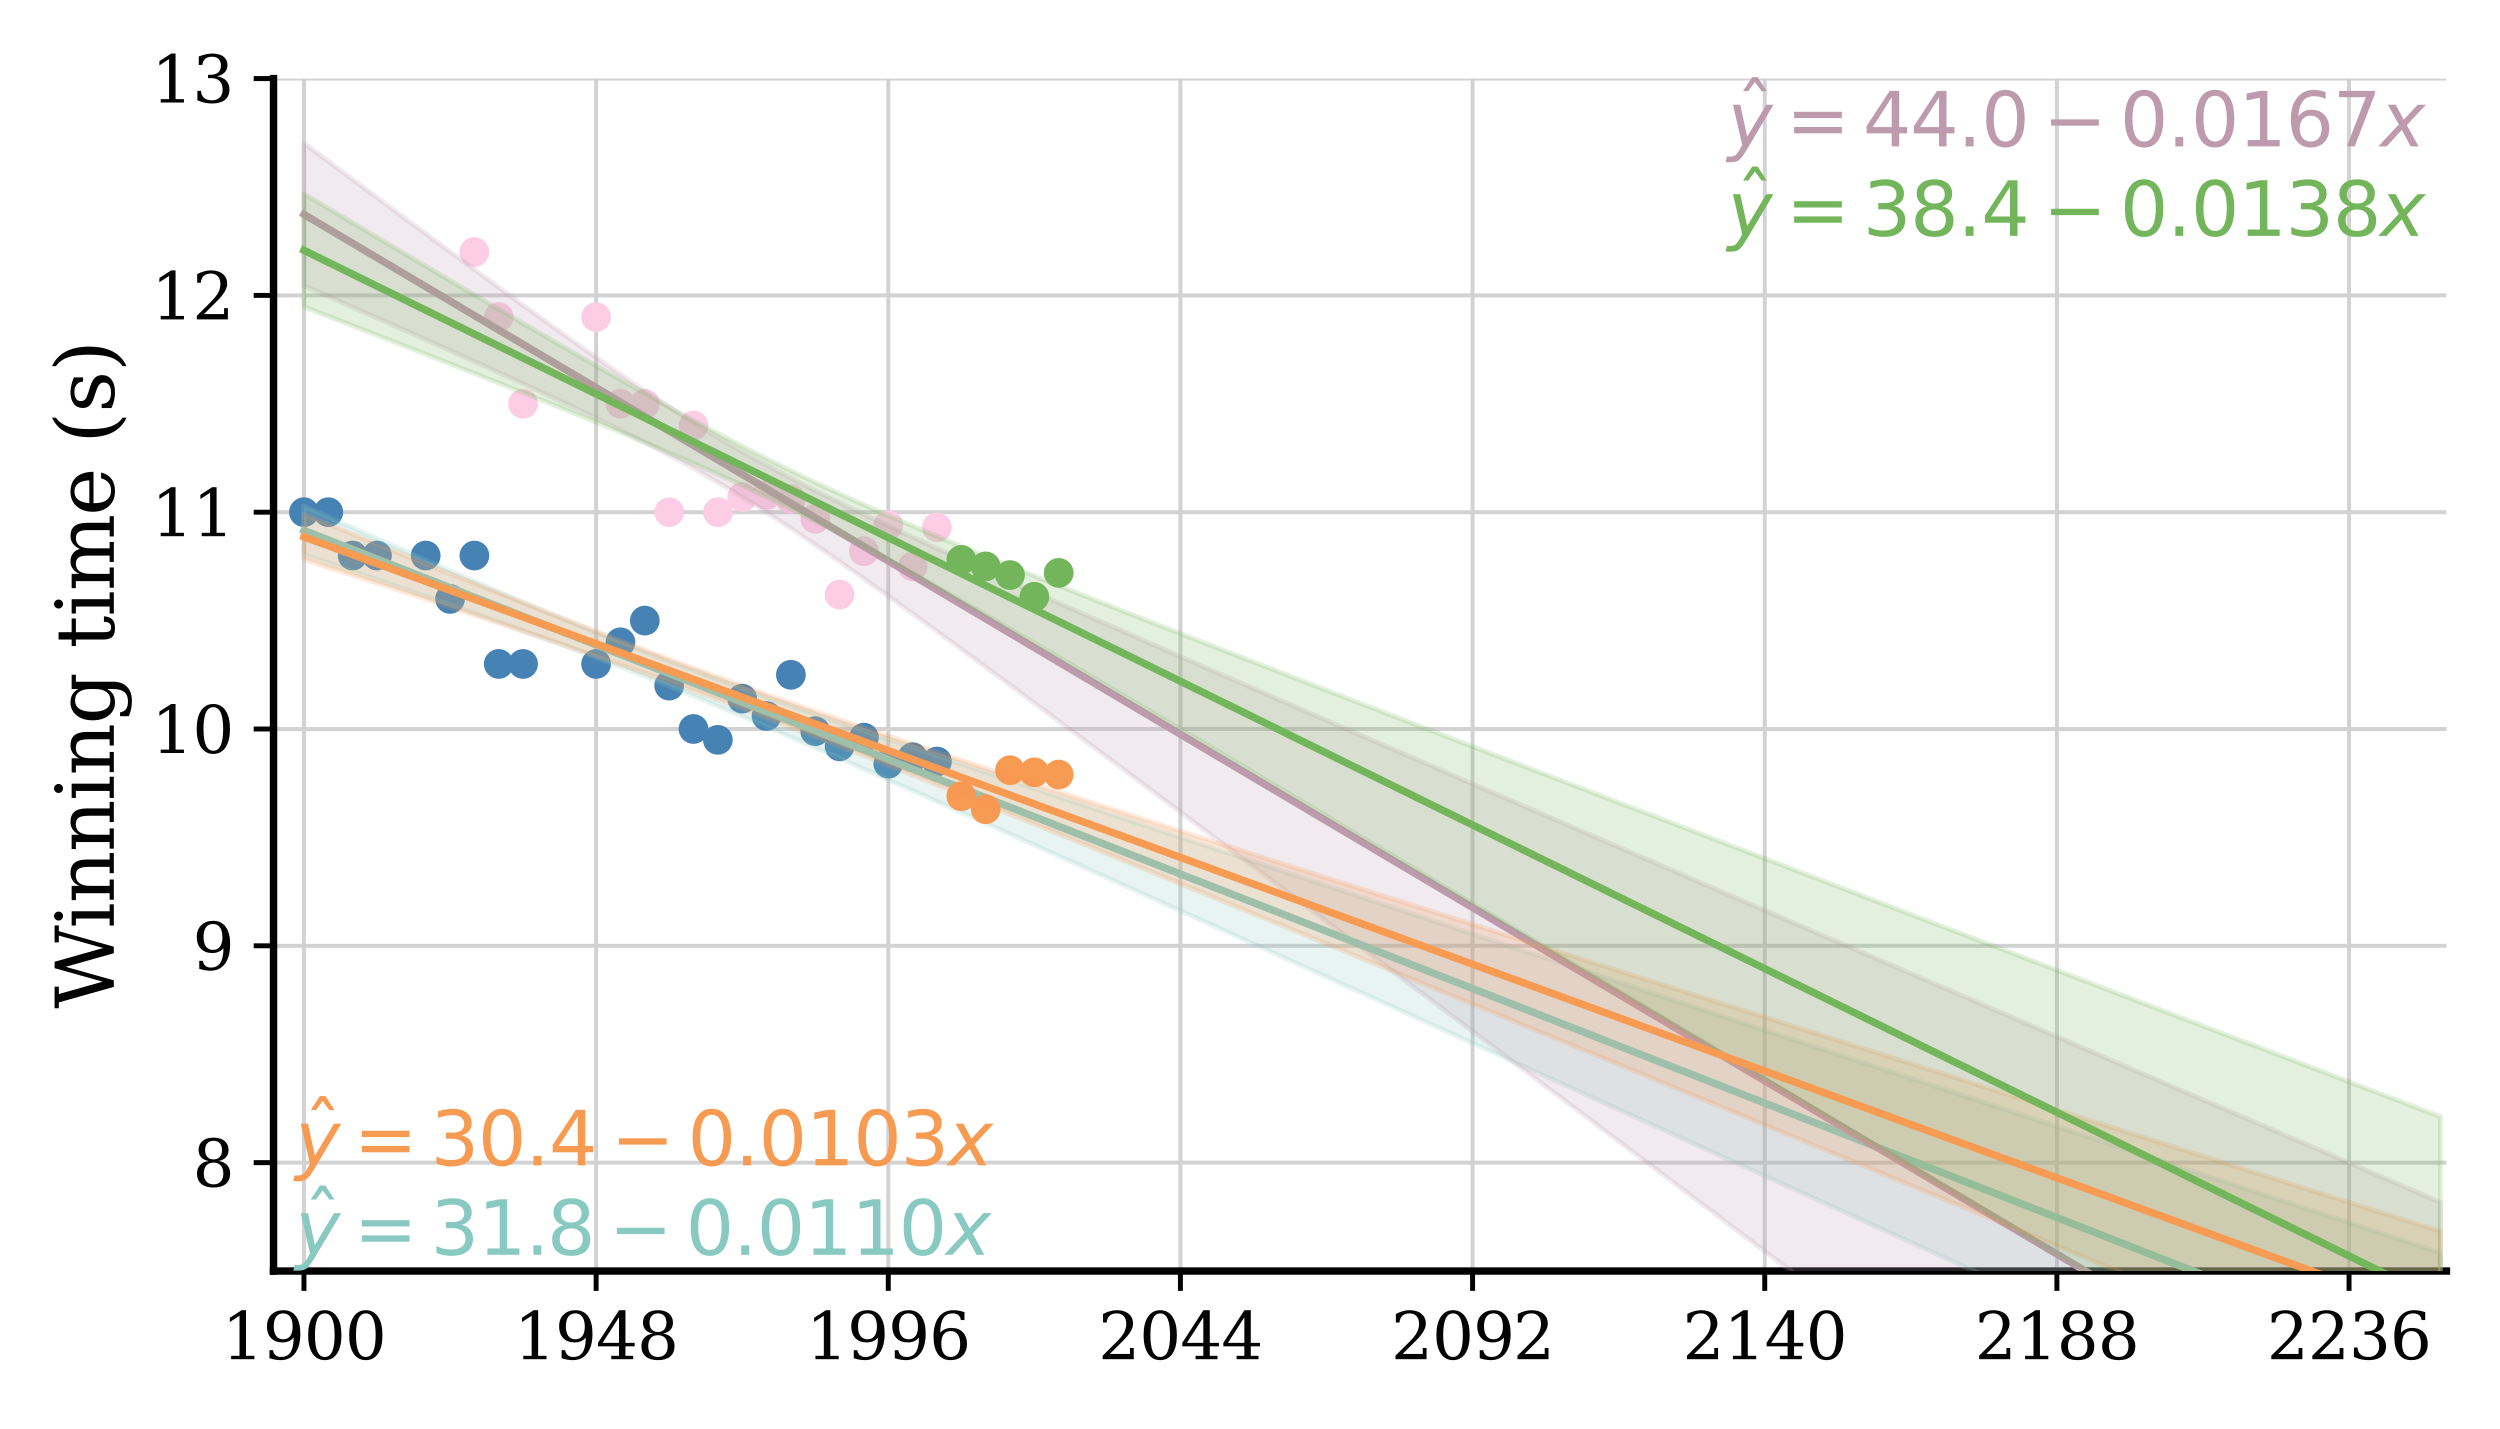 <?xml version="1.0" encoding="utf-8" standalone="no"?>
<!DOCTYPE svg PUBLIC "-//W3C//DTD SVG 1.1//EN"
  "http://www.w3.org/Graphics/SVG/1.1/DTD/svg11.dtd">
<svg xmlns:xlink="http://www.w3.org/1999/xlink" width="504pt" height="288pt" viewBox="0 0 504 288" xmlns="http://www.w3.org/2000/svg" version="1.1">
 <defs>
  <style type="text/css">*{stroke-linejoin: round; stroke-linecap: butt}</style>
 </defs>
 <g id="figure_1">
  <g id="patch_1">
   <path d="M 0 288 
L 504 288 
L 504 0 
L 0 0 
L 0 288 
z
" style="fill: none"/>
  </g>
  <g id="axes_1">
   <g id="patch_2">
    <path d="M 55.144 256.24 
L 493.2 256.24 
L 493.2 15.84 
L 55.144 15.84 
L 55.144 256.24 
z
" style="fill: none"/>
   </g>
   <g id="matplotlib.axis_1">
    <g id="xtick_1">
     <g id="line2d_1">
      <path d="M 61.279 256.24 
L 61.279 15.84 
" clip-path="url(#pfe3f76b8a9)" style="fill: none; stroke: #d2d2d2; stroke-width: 0.8; stroke-linecap: square"/>
     </g>
     <g id="line2d_2">
      <defs>
       <path id="m682ec01a86" d="M 0 0 
L 0 4 
" style="stroke: #030303"/>
      </defs>
      <g>
       <use xlink:href="#m682ec01a86" x="61.279" y="256.24" style="fill: #030303; stroke: #030303"/>
      </g>
     </g>
     <g id="text_1">
      <!-- $\mathdefault{1900}$ -->
      <g style="fill: #030303" transform="translate(44.704 274.118) scale(0.13 -0.13)">
       <defs>
        <path id="DejaVuSerif-31" d="M 909 0 
L 909 331 
L 1722 331 
L 1722 4213 
L 781 3603 
L 781 4013 
L 1919 4750 
L 2350 4750 
L 2350 331 
L 3163 331 
L 3163 0 
L 909 0 
z
" transform="scale(0.016)"/>
        <path id="DejaVuSerif-39" d="M 2994 2091 
Q 2784 1856 2512 1740 
Q 2241 1625 1900 1625 
Q 1206 1625 804 2044 
Q 403 2463 403 3188 
Q 403 3897 839 4323 
Q 1275 4750 2003 4750 
Q 2794 4750 3217 4161 
Q 3641 3572 3641 2478 
Q 3641 1253 3137 581 
Q 2634 -91 1722 -91 
Q 1475 -91 1203 -44 
Q 931 3 647 97 
L 647 872 
L 997 872 
Q 1038 556 1241 387 
Q 1444 219 1784 219 
Q 2391 219 2687 676 
Q 2984 1134 2994 2091 
z
M 1978 4441 
Q 1534 4441 1298 4117 
Q 1063 3794 1063 3188 
Q 1063 2581 1298 2256 
Q 1534 1931 1978 1931 
Q 2422 1931 2658 2245 
Q 2894 2559 2894 3150 
Q 2894 3772 2656 4106 
Q 2419 4441 1978 4441 
z
" transform="scale(0.016)"/>
        <path id="DejaVuSerif-30" d="M 2034 219 
Q 2513 219 2750 744 
Q 2988 1269 2988 2328 
Q 2988 3391 2750 3916 
Q 2513 4441 2034 4441 
Q 1556 4441 1318 3916 
Q 1081 3391 1081 2328 
Q 1081 1269 1318 744 
Q 1556 219 2034 219 
z
M 2034 -91 
Q 1275 -91 848 546 
Q 422 1184 422 2328 
Q 422 3475 848 4112 
Q 1275 4750 2034 4750 
Q 2797 4750 3222 4112 
Q 3647 3475 3647 2328 
Q 3647 1184 3222 546 
Q 2797 -91 2034 -91 
z
" transform="scale(0.016)"/>
       </defs>
       <use xlink:href="#DejaVuSerif-31" transform="translate(0 0.781)"/>
       <use xlink:href="#DejaVuSerif-39" transform="translate(63.623 0.781)"/>
       <use xlink:href="#DejaVuSerif-30" transform="translate(127.246 0.781)"/>
       <use xlink:href="#DejaVuSerif-30" transform="translate(190.869 0.781)"/>
      </g>
     </g>
    </g>
    <g id="xtick_2">
     <g id="line2d_3">
      <path d="M 120.177 256.24 
L 120.177 15.84 
" clip-path="url(#pfe3f76b8a9)" style="fill: none; stroke: #d2d2d2; stroke-width: 0.8; stroke-linecap: square"/>
     </g>
     <g id="line2d_4">
      <g>
       <use xlink:href="#m682ec01a86" x="120.177" y="256.24" style="fill: #030303; stroke: #030303"/>
      </g>
     </g>
     <g id="text_2">
      <!-- $\mathdefault{1948}$ -->
      <g style="fill: #030303" transform="translate(103.602 274.118) scale(0.13 -0.13)">
       <defs>
        <path id="DejaVuSerif-34" d="M 2234 1581 
L 2234 4063 
L 641 1581 
L 2234 1581 
z
M 3609 0 
L 1484 0 
L 1484 331 
L 2234 331 
L 2234 1247 
L 197 1247 
L 197 1588 
L 2241 4750 
L 2859 4750 
L 2859 1581 
L 3750 1581 
L 3750 1247 
L 2859 1247 
L 2859 331 
L 3609 331 
L 3609 0 
z
" transform="scale(0.016)"/>
        <path id="DejaVuSerif-38" d="M 2981 1275 
Q 2981 1775 2732 2051 
Q 2484 2328 2034 2328 
Q 1584 2328 1336 2051 
Q 1088 1775 1088 1275 
Q 1088 772 1336 495 
Q 1584 219 2034 219 
Q 2484 219 2732 495 
Q 2981 772 2981 1275 
z
M 2853 3541 
Q 2853 3966 2637 4203 
Q 2422 4441 2034 4441 
Q 1650 4441 1433 4203 
Q 1216 3966 1216 3541 
Q 1216 3113 1433 2875 
Q 1650 2638 2034 2638 
Q 2422 2638 2637 2875 
Q 2853 3113 2853 3541 
z
M 2516 2484 
Q 3047 2413 3344 2092 
Q 3641 1772 3641 1275 
Q 3641 619 3225 264 
Q 2809 -91 2034 -91 
Q 1263 -91 845 264 
Q 428 619 428 1275 
Q 428 1772 725 2092 
Q 1022 2413 1556 2484 
Q 1084 2569 832 2842 
Q 581 3116 581 3541 
Q 581 4103 968 4426 
Q 1356 4750 2034 4750 
Q 2713 4750 3100 4426 
Q 3488 4103 3488 3541 
Q 3488 3116 3236 2842 
Q 2984 2569 2516 2484 
z
" transform="scale(0.016)"/>
       </defs>
       <use xlink:href="#DejaVuSerif-31" transform="translate(0 0.781)"/>
       <use xlink:href="#DejaVuSerif-39" transform="translate(63.623 0.781)"/>
       <use xlink:href="#DejaVuSerif-34" transform="translate(127.246 0.781)"/>
       <use xlink:href="#DejaVuSerif-38" transform="translate(190.869 0.781)"/>
      </g>
     </g>
    </g>
    <g id="xtick_3">
     <g id="line2d_5">
      <path d="M 179.076 256.24 
L 179.076 15.84 
" clip-path="url(#pfe3f76b8a9)" style="fill: none; stroke: #d2d2d2; stroke-width: 0.8; stroke-linecap: square"/>
     </g>
     <g id="line2d_6">
      <g>
       <use xlink:href="#m682ec01a86" x="179.076" y="256.24" style="fill: #030303; stroke: #030303"/>
      </g>
     </g>
     <g id="text_3">
      <!-- $\mathdefault{1996}$ -->
      <g style="fill: #030303" transform="translate(162.501 274.118) scale(0.13 -0.13)">
       <defs>
        <path id="DejaVuSerif-36" d="M 2094 219 
Q 2534 219 2771 542 
Q 3009 866 3009 1472 
Q 3009 2078 2771 2401 
Q 2534 2725 2094 2725 
Q 1647 2725 1412 2412 
Q 1178 2100 1178 1509 
Q 1178 888 1415 553 
Q 1653 219 2094 219 
z
M 1075 2569 
Q 1288 2803 1556 2918 
Q 1825 3034 2163 3034 
Q 2859 3034 3264 2615 
Q 3669 2197 3669 1472 
Q 3669 763 3233 336 
Q 2797 -91 2069 -91 
Q 1278 -91 853 498 
Q 428 1088 428 2181 
Q 428 3406 931 4078 
Q 1434 4750 2350 4750 
Q 2597 4750 2869 4703 
Q 3141 4656 3425 4563 
L 3425 3794 
L 3072 3794 
Q 3034 4109 2831 4275 
Q 2628 4441 2284 4441 
Q 1678 4441 1381 3981 
Q 1084 3522 1075 2569 
z
" transform="scale(0.016)"/>
       </defs>
       <use xlink:href="#DejaVuSerif-31" transform="translate(0 0.781)"/>
       <use xlink:href="#DejaVuSerif-39" transform="translate(63.623 0.781)"/>
       <use xlink:href="#DejaVuSerif-39" transform="translate(127.246 0.781)"/>
       <use xlink:href="#DejaVuSerif-36" transform="translate(190.869 0.781)"/>
      </g>
     </g>
    </g>
    <g id="xtick_4">
     <g id="line2d_7">
      <path d="M 237.974 256.24 
L 237.974 15.84 
" clip-path="url(#pfe3f76b8a9)" style="fill: none; stroke: #d2d2d2; stroke-width: 0.8; stroke-linecap: square"/>
     </g>
     <g id="line2d_8">
      <g>
       <use xlink:href="#m682ec01a86" x="237.974" y="256.24" style="fill: #030303; stroke: #030303"/>
      </g>
     </g>
     <g id="text_4">
      <!-- $\mathdefault{2044}$ -->
      <g style="fill: #030303" transform="translate(221.399 274.118) scale(0.13 -0.13)">
       <defs>
        <path id="DejaVuSerif-32" d="M 819 3553 
L 469 3553 
L 469 4384 
Q 803 4563 1142 4656 
Q 1481 4750 1806 4750 
Q 2534 4750 2956 4397 
Q 3378 4044 3378 3438 
Q 3378 2753 2422 1800 
Q 2347 1728 2309 1691 
L 1131 513 
L 3078 513 
L 3078 1088 
L 3444 1088 
L 3444 0 
L 434 0 
L 434 341 
L 1850 1753 
Q 2319 2222 2519 2614 
Q 2719 3006 2719 3438 
Q 2719 3909 2473 4175 
Q 2228 4441 1797 4441 
Q 1350 4441 1106 4219 
Q 863 3997 819 3553 
z
" transform="scale(0.016)"/>
       </defs>
       <use xlink:href="#DejaVuSerif-32" transform="translate(0 0.781)"/>
       <use xlink:href="#DejaVuSerif-30" transform="translate(63.623 0.781)"/>
       <use xlink:href="#DejaVuSerif-34" transform="translate(127.246 0.781)"/>
       <use xlink:href="#DejaVuSerif-34" transform="translate(190.869 0.781)"/>
      </g>
     </g>
    </g>
    <g id="xtick_5">
     <g id="line2d_9">
      <path d="M 296.872 256.24 
L 296.872 15.84 
" clip-path="url(#pfe3f76b8a9)" style="fill: none; stroke: #d2d2d2; stroke-width: 0.8; stroke-linecap: square"/>
     </g>
     <g id="line2d_10">
      <g>
       <use xlink:href="#m682ec01a86" x="296.872" y="256.24" style="fill: #030303; stroke: #030303"/>
      </g>
     </g>
     <g id="text_5">
      <!-- $\mathdefault{2092}$ -->
      <g style="fill: #030303" transform="translate(280.427 274.118) scale(0.13 -0.13)">
       <use xlink:href="#DejaVuSerif-32" transform="translate(0 0.781)"/>
       <use xlink:href="#DejaVuSerif-30" transform="translate(63.623 0.781)"/>
       <use xlink:href="#DejaVuSerif-39" transform="translate(127.246 0.781)"/>
       <use xlink:href="#DejaVuSerif-32" transform="translate(189.119 0.781)"/>
      </g>
     </g>
    </g>
    <g id="xtick_6">
     <g id="line2d_11">
      <path d="M 355.771 256.24 
L 355.771 15.84 
" clip-path="url(#pfe3f76b8a9)" style="fill: none; stroke: #d2d2d2; stroke-width: 0.8; stroke-linecap: square"/>
     </g>
     <g id="line2d_12">
      <g>
       <use xlink:href="#m682ec01a86" x="355.771" y="256.24" style="fill: #030303; stroke: #030303"/>
      </g>
     </g>
     <g id="text_6">
      <!-- $\mathdefault{2140}$ -->
      <g style="fill: #030303" transform="translate(339.196 274.118) scale(0.13 -0.13)">
       <use xlink:href="#DejaVuSerif-32" transform="translate(0 0.781)"/>
       <use xlink:href="#DejaVuSerif-31" transform="translate(63.623 0.781)"/>
       <use xlink:href="#DejaVuSerif-34" transform="translate(127.246 0.781)"/>
       <use xlink:href="#DejaVuSerif-30" transform="translate(190.869 0.781)"/>
      </g>
     </g>
    </g>
    <g id="xtick_7">
     <g id="line2d_13">
      <path d="M 414.669 256.24 
L 414.669 15.84 
" clip-path="url(#pfe3f76b8a9)" style="fill: none; stroke: #d2d2d2; stroke-width: 0.8; stroke-linecap: square"/>
     </g>
     <g id="line2d_14">
      <g>
       <use xlink:href="#m682ec01a86" x="414.669" y="256.24" style="fill: #030303; stroke: #030303"/>
      </g>
     </g>
     <g id="text_7">
      <!-- $\mathdefault{2188}$ -->
      <g style="fill: #030303" transform="translate(398.094 274.118) scale(0.13 -0.13)">
       <use xlink:href="#DejaVuSerif-32" transform="translate(0 0.781)"/>
       <use xlink:href="#DejaVuSerif-31" transform="translate(63.623 0.781)"/>
       <use xlink:href="#DejaVuSerif-38" transform="translate(127.246 0.781)"/>
       <use xlink:href="#DejaVuSerif-38" transform="translate(190.869 0.781)"/>
      </g>
     </g>
    </g>
    <g id="xtick_8">
     <g id="line2d_15">
      <path d="M 473.567 256.24 
L 473.567 15.84 
" clip-path="url(#pfe3f76b8a9)" style="fill: none; stroke: #d2d2d2; stroke-width: 0.8; stroke-linecap: square"/>
     </g>
     <g id="line2d_16">
      <g>
       <use xlink:href="#m682ec01a86" x="473.567" y="256.24" style="fill: #030303; stroke: #030303"/>
      </g>
     </g>
     <g id="text_8">
      <!-- $\mathdefault{2236}$ -->
      <g style="fill: #030303" transform="translate(456.992 274.118) scale(0.13 -0.13)">
       <defs>
        <path id="DejaVuSerif-33" d="M 622 4469 
Q 988 4606 1323 4678 
Q 1659 4750 1953 4750 
Q 2638 4750 3022 4454 
Q 3406 4159 3406 3634 
Q 3406 3213 3140 2930 
Q 2875 2647 2388 2547 
Q 2963 2466 3280 2130 
Q 3597 1794 3597 1259 
Q 3597 606 3158 257 
Q 2719 -91 1894 -91 
Q 1528 -91 1179 -12 
Q 831 66 488 225 
L 488 1131 
L 838 1131 
Q 869 681 1141 450 
Q 1413 219 1906 219 
Q 2384 219 2661 495 
Q 2938 772 2938 1253 
Q 2938 1803 2653 2086 
Q 2369 2369 1819 2369 
L 1522 2369 
L 1522 2688 
L 1678 2688 
Q 2225 2688 2498 2914 
Q 2772 3141 2772 3597 
Q 2772 4006 2547 4223 
Q 2322 4441 1900 4441 
Q 1478 4441 1245 4241 
Q 1013 4041 972 3647 
L 622 3647 
L 622 4469 
z
" transform="scale(0.016)"/>
       </defs>
       <use xlink:href="#DejaVuSerif-32" transform="translate(0 0.781)"/>
       <use xlink:href="#DejaVuSerif-32" transform="translate(63.623 0.781)"/>
       <use xlink:href="#DejaVuSerif-33" transform="translate(127.246 0.781)"/>
       <use xlink:href="#DejaVuSerif-36" transform="translate(190.869 0.781)"/>
      </g>
     </g>
    </g>
   </g>
   <g id="matplotlib.axis_2">
    <g id="ytick_1">
     <g id="line2d_17">
      <path d="M 55.144 234.385 
L 493.2 234.385 
" clip-path="url(#pfe3f76b8a9)" style="fill: none; stroke: #d2d2d2; stroke-width: 0.8; stroke-linecap: square"/>
     </g>
     <g id="line2d_18">
      <defs>
       <path id="m348a9d9b5d" d="M 0 0 
L -4 0 
" style="stroke: #030303"/>
      </defs>
      <g>
       <use xlink:href="#m348a9d9b5d" x="55.144" y="234.385" style="fill: #030303; stroke: #030303"/>
      </g>
     </g>
     <g id="text_9">
      <!-- $\mathdefault{8}$ -->
      <g style="fill: #030303" transform="translate(38.824 239.324) scale(0.13 -0.13)">
       <use xlink:href="#DejaVuSerif-38" transform="translate(0 0.781)"/>
      </g>
     </g>
    </g>
    <g id="ytick_2">
     <g id="line2d_19">
      <path d="M 55.144 190.676 
L 493.2 190.676 
" clip-path="url(#pfe3f76b8a9)" style="fill: none; stroke: #d2d2d2; stroke-width: 0.8; stroke-linecap: square"/>
     </g>
     <g id="line2d_20">
      <g>
       <use xlink:href="#m348a9d9b5d" x="55.144" y="190.676" style="fill: #030303; stroke: #030303"/>
      </g>
     </g>
     <g id="text_10">
      <!-- $\mathdefault{9}$ -->
      <g style="fill: #030303" transform="translate(38.824 195.615) scale(0.13 -0.13)">
       <use xlink:href="#DejaVuSerif-39" transform="translate(0 0.781)"/>
      </g>
     </g>
    </g>
    <g id="ytick_3">
     <g id="line2d_21">
      <path d="M 55.144 146.967 
L 493.2 146.967 
" clip-path="url(#pfe3f76b8a9)" style="fill: none; stroke: #d2d2d2; stroke-width: 0.8; stroke-linecap: square"/>
     </g>
     <g id="line2d_22">
      <g>
       <use xlink:href="#m348a9d9b5d" x="55.144" y="146.967" style="fill: #030303; stroke: #030303"/>
      </g>
     </g>
     <g id="text_11">
      <!-- $\mathdefault{10}$ -->
      <g style="fill: #030303" transform="translate(30.504 151.906) scale(0.13 -0.13)">
       <use xlink:href="#DejaVuSerif-31" transform="translate(0 0.781)"/>
       <use xlink:href="#DejaVuSerif-30" transform="translate(63.623 0.781)"/>
      </g>
     </g>
    </g>
    <g id="ytick_4">
     <g id="line2d_23">
      <path d="M 55.144 103.258 
L 493.2 103.258 
" clip-path="url(#pfe3f76b8a9)" style="fill: none; stroke: #d2d2d2; stroke-width: 0.8; stroke-linecap: square"/>
     </g>
     <g id="line2d_24">
      <g>
       <use xlink:href="#m348a9d9b5d" x="55.144" y="103.258" style="fill: #030303; stroke: #030303"/>
      </g>
     </g>
     <g id="text_12">
      <!-- $\mathdefault{11}$ -->
      <g style="fill: #030303" transform="translate(30.504 108.197) scale(0.13 -0.13)">
       <use xlink:href="#DejaVuSerif-31" transform="translate(0 0.781)"/>
       <use xlink:href="#DejaVuSerif-31" transform="translate(63.623 0.781)"/>
      </g>
     </g>
    </g>
    <g id="ytick_5">
     <g id="line2d_25">
      <path d="M 55.144 59.549 
L 493.2 59.549 
" clip-path="url(#pfe3f76b8a9)" style="fill: none; stroke: #d2d2d2; stroke-width: 0.8; stroke-linecap: square"/>
     </g>
     <g id="line2d_26">
      <g>
       <use xlink:href="#m348a9d9b5d" x="55.144" y="59.549" style="fill: #030303; stroke: #030303"/>
      </g>
     </g>
     <g id="text_13">
      <!-- $\mathdefault{12}$ -->
      <g style="fill: #030303" transform="translate(30.504 64.488) scale(0.13 -0.13)">
       <use xlink:href="#DejaVuSerif-31" transform="translate(0 0.781)"/>
       <use xlink:href="#DejaVuSerif-32" transform="translate(63.623 0.781)"/>
      </g>
     </g>
    </g>
    <g id="ytick_6">
     <g id="line2d_27">
      <path d="M 55.144 15.84 
L 493.2 15.84 
" clip-path="url(#pfe3f76b8a9)" style="fill: none; stroke: #d2d2d2; stroke-width: 0.8; stroke-linecap: square"/>
     </g>
     <g id="line2d_28">
      <g>
       <use xlink:href="#m348a9d9b5d" x="55.144" y="15.84" style="fill: #030303; stroke: #030303"/>
      </g>
     </g>
     <g id="text_14">
      <!-- $\mathdefault{13}$ -->
      <g style="fill: #030303" transform="translate(30.504 20.779) scale(0.13 -0.13)">
       <use xlink:href="#DejaVuSerif-31" transform="translate(0 0.781)"/>
       <use xlink:href="#DejaVuSerif-33" transform="translate(63.623 0.781)"/>
      </g>
     </g>
    </g>
    <g id="text_15">
     <!-- Winning time (s) -->
     <g style="fill: #030303" transform="translate(22.949 203.346) rotate(-90) scale(0.16 -0.16)">
      <defs>
       <path id="DejaVuSerif-57" d="M 4878 0 
L 4366 0 
L 3297 3794 
L 2228 0 
L 1716 0 
L 494 4331 
L 31 4331 
L 31 4666 
L 1734 4666 
L 1734 4331 
L 1153 4331 
L 2125 884 
L 3188 4666 
L 3694 4666 
L 4775 844 
L 5753 4331 
L 5216 4331 
L 5216 4666 
L 6559 4666 
L 6559 4331 
L 6100 4331 
L 4878 0 
z
" transform="scale(0.016)"/>
       <path id="DejaVuSerif-69" d="M 622 4353 
Q 622 4497 726 4603 
Q 831 4709 978 4709 
Q 1122 4709 1226 4603 
Q 1331 4497 1331 4353 
Q 1331 4206 1228 4103 
Q 1125 4000 978 4000 
Q 831 4000 726 4103 
Q 622 4206 622 4353 
z
M 1356 331 
L 1900 331 
L 1900 0 
L 231 0 
L 231 331 
L 781 331 
L 781 2988 
L 231 2988 
L 231 3322 
L 1356 3322 
L 1356 331 
z
" transform="scale(0.016)"/>
       <path id="DejaVuSerif-6e" d="M 263 0 
L 263 331 
L 781 331 
L 781 2988 
L 231 2988 
L 231 3322 
L 1356 3322 
L 1356 2731 
Q 1516 3069 1770 3241 
Q 2025 3413 2363 3413 
Q 2913 3413 3172 3097 
Q 3431 2781 3431 2113 
L 3431 331 
L 3944 331 
L 3944 0 
L 2356 0 
L 2356 331 
L 2853 331 
L 2853 1931 
Q 2853 2541 2703 2767 
Q 2553 2994 2175 2994 
Q 1775 2994 1565 2701 
Q 1356 2409 1356 1850 
L 1356 331 
L 1856 331 
L 1856 0 
L 263 0 
z
" transform="scale(0.016)"/>
       <path id="DejaVuSerif-67" d="M 3359 2988 
L 3359 72 
Q 3359 -644 2965 -1033 
Q 2572 -1422 1844 -1422 
Q 1516 -1422 1216 -1362 
Q 916 -1303 641 -1184 
L 641 -488 
L 941 -488 
Q 997 -813 1206 -963 
Q 1416 -1113 1806 -1113 
Q 2313 -1113 2548 -827 
Q 2784 -541 2784 72 
L 2784 519 
Q 2616 206 2355 57 
Q 2094 -91 1709 -91 
Q 1097 -91 708 395 
Q 319 881 319 1663 
Q 319 2444 706 2928 
Q 1094 3413 1709 3413 
Q 2094 3413 2355 3264 
Q 2616 3116 2784 2803 
L 2784 3322 
L 3909 3322 
L 3909 2988 
L 3359 2988 
z
M 2784 1825 
Q 2784 2422 2554 2737 
Q 2325 3053 1888 3053 
Q 1444 3053 1217 2703 
Q 991 2353 991 1663 
Q 991 975 1217 622 
Q 1444 269 1888 269 
Q 2325 269 2554 583 
Q 2784 897 2784 1497 
L 2784 1825 
z
" transform="scale(0.016)"/>
       <path id="DejaVuSerif-20" transform="scale(0.016)"/>
       <path id="DejaVuSerif-74" d="M 691 2988 
L 184 2988 
L 184 3322 
L 691 3322 
L 691 4353 
L 1269 4353 
L 1269 3322 
L 2350 3322 
L 2350 2988 
L 1269 2988 
L 1269 878 
Q 1269 456 1350 337 
Q 1431 219 1650 219 
Q 1875 219 1978 351 
Q 2081 484 2088 781 
L 2522 781 
Q 2497 328 2275 118 
Q 2053 -91 1600 -91 
Q 1103 -91 897 129 
Q 691 350 691 878 
L 691 2988 
z
" transform="scale(0.016)"/>
       <path id="DejaVuSerif-6d" d="M 3316 2675 
Q 3481 3041 3739 3227 
Q 3997 3413 4341 3413 
Q 4863 3413 5119 3089 
Q 5375 2766 5375 2113 
L 5375 331 
L 5894 331 
L 5894 0 
L 4300 0 
L 4300 331 
L 4800 331 
L 4800 2047 
Q 4800 2556 4650 2772 
Q 4500 2988 4153 2988 
Q 3769 2988 3567 2697 
Q 3366 2406 3366 1850 
L 3366 331 
L 3866 331 
L 3866 0 
L 2291 0 
L 2291 331 
L 2791 331 
L 2791 2069 
Q 2791 2566 2641 2777 
Q 2491 2988 2144 2988 
Q 1759 2988 1557 2697 
Q 1356 2406 1356 1850 
L 1356 331 
L 1856 331 
L 1856 0 
L 263 0 
L 263 331 
L 781 331 
L 781 2994 
L 231 2994 
L 231 3322 
L 1356 3322 
L 1356 2731 
Q 1516 3063 1762 3238 
Q 2009 3413 2322 3413 
Q 2709 3413 2968 3220 
Q 3228 3028 3316 2675 
z
" transform="scale(0.016)"/>
       <path id="DejaVuSerif-65" d="M 3469 1600 
L 991 1600 
L 991 1575 
Q 991 903 1244 561 
Q 1497 219 1991 219 
Q 2369 219 2611 417 
Q 2853 616 2950 1006 
L 3413 1006 
Q 3275 459 2904 184 
Q 2534 -91 1931 -91 
Q 1203 -91 761 389 
Q 319 869 319 1663 
Q 319 2450 753 2931 
Q 1188 3413 1894 3413 
Q 2647 3413 3050 2948 
Q 3453 2484 3469 1600 
z
M 2791 1931 
Q 2772 2513 2545 2808 
Q 2319 3103 1894 3103 
Q 1497 3103 1269 2806 
Q 1041 2509 991 1931 
L 2791 1931 
z
" transform="scale(0.016)"/>
       <path id="DejaVuSerif-28" d="M 2041 -997 
Q 1281 -656 893 83 
Q 506 822 506 1931 
Q 506 3044 893 3783 
Q 1281 4522 2041 4863 
L 2041 4556 
Q 1559 4225 1350 3623 
Q 1141 3022 1141 1931 
Q 1141 844 1350 242 
Q 1559 -359 2041 -691 
L 2041 -997 
z
" transform="scale(0.016)"/>
       <path id="DejaVuSerif-73" d="M 359 184 
L 359 959 
L 691 959 
Q 703 588 923 403 
Q 1144 219 1575 219 
Q 1963 219 2166 364 
Q 2369 509 2369 788 
Q 2369 1006 2220 1140 
Q 2072 1275 1594 1428 
L 1178 1569 
Q 750 1706 558 1912 
Q 366 2119 366 2438 
Q 366 2894 700 3153 
Q 1034 3413 1625 3413 
Q 1888 3413 2178 3344 
Q 2469 3275 2778 3144 
L 2778 2419 
L 2447 2419 
Q 2434 2741 2221 2922 
Q 2009 3103 1644 3103 
Q 1281 3103 1095 2975 
Q 909 2847 909 2591 
Q 909 2381 1050 2254 
Q 1191 2128 1613 1997 
L 2069 1856 
Q 2541 1709 2748 1489 
Q 2956 1269 2956 922 
Q 2956 450 2595 179 
Q 2234 -91 1600 -91 
Q 1278 -91 972 -22 
Q 666 47 359 184 
z
" transform="scale(0.016)"/>
       <path id="DejaVuSerif-29" d="M 453 -997 
L 453 -691 
Q 934 -359 1145 242 
Q 1356 844 1356 1931 
Q 1356 3022 1145 3623 
Q 934 4225 453 4556 
L 453 4863 
Q 1216 4522 1603 3783 
Q 1991 3044 1991 1931 
Q 1991 822 1603 83 
Q 1216 -656 453 -997 
z
" transform="scale(0.016)"/>
      </defs>
      <use xlink:href="#DejaVuSerif-57"/>
      <use xlink:href="#DejaVuSerif-69" x="101.033"/>
      <use xlink:href="#DejaVuSerif-6e" x="133.016"/>
      <use xlink:href="#DejaVuSerif-6e" x="197.42"/>
      <use xlink:href="#DejaVuSerif-69" x="261.824"/>
      <use xlink:href="#DejaVuSerif-6e" x="293.807"/>
      <use xlink:href="#DejaVuSerif-67" x="358.211"/>
      <use xlink:href="#DejaVuSerif-20" x="422.225"/>
      <use xlink:href="#DejaVuSerif-74" x="454.012"/>
      <use xlink:href="#DejaVuSerif-69" x="494.197"/>
      <use xlink:href="#DejaVuSerif-6d" x="526.18"/>
      <use xlink:href="#DejaVuSerif-65" x="621.004"/>
      <use xlink:href="#DejaVuSerif-20" x="680.184"/>
      <use xlink:href="#DejaVuSerif-28" x="711.971"/>
      <use xlink:href="#DejaVuSerif-73" x="750.984"/>
      <use xlink:href="#DejaVuSerif-29" x="802.303"/>
     </g>
    </g>
   </g>
   <g id="line2d_29">
    <defs>
     <path id="mf37080b07c" d="M 0 2.5 
C 0.663 2.5 1.299 2.237 1.768 1.768 
C 2.237 1.299 2.5 0.663 2.5 0 
C 2.5 -0.663 2.237 -1.299 1.768 -1.768 
C 1.299 -2.237 0.663 -2.5 0 -2.5 
C -0.663 -2.5 -1.299 -2.237 -1.768 -1.768 
C -2.237 -1.299 -2.5 -0.663 -2.5 0 
C -2.5 0.663 -2.237 1.299 -1.768 1.768 
C -1.299 2.237 -0.663 2.5 0 2.5 
z
" style="stroke: #4682b4"/>
    </defs>
    <g clip-path="url(#pfe3f76b8a9)">
     <use xlink:href="#mf37080b07c" x="61.279" y="103.258" style="fill: #4682b4; stroke: #4682b4"/>
     <use xlink:href="#mf37080b07c" x="66.187" y="103.258" style="fill: #4682b4; stroke: #4682b4"/>
     <use xlink:href="#mf37080b07c" x="71.095" y="112" style="fill: #4682b4; stroke: #4682b4"/>
     <use xlink:href="#mf37080b07c" x="76.004" y="112" style="fill: #4682b4; stroke: #4682b4"/>
     <use xlink:href="#mf37080b07c" x="85.82" y="112" style="fill: #4682b4; stroke: #4682b4"/>
     <use xlink:href="#mf37080b07c" x="90.728" y="120.742" style="fill: #4682b4; stroke: #4682b4"/>
     <use xlink:href="#mf37080b07c" x="95.636" y="112" style="fill: #4682b4; stroke: #4682b4"/>
     <use xlink:href="#mf37080b07c" x="100.545" y="133.855" style="fill: #4682b4; stroke: #4682b4"/>
     <use xlink:href="#mf37080b07c" x="105.453" y="133.855" style="fill: #4682b4; stroke: #4682b4"/>
     <use xlink:href="#mf37080b07c" x="120.177" y="133.855" style="fill: #4682b4; stroke: #4682b4"/>
     <use xlink:href="#mf37080b07c" x="125.085" y="129.484" style="fill: #4682b4; stroke: #4682b4"/>
     <use xlink:href="#mf37080b07c" x="129.994" y="125.113" style="fill: #4682b4; stroke: #4682b4"/>
     <use xlink:href="#mf37080b07c" x="134.902" y="138.225" style="fill: #4682b4; stroke: #4682b4"/>
     <use xlink:href="#mf37080b07c" x="139.81" y="146.967" style="fill: #4682b4; stroke: #4682b4"/>
     <use xlink:href="#mf37080b07c" x="144.718" y="149.153" style="fill: #4682b4; stroke: #4682b4"/>
     <use xlink:href="#mf37080b07c" x="149.626" y="140.848" style="fill: #4682b4; stroke: #4682b4"/>
     <use xlink:href="#mf37080b07c" x="154.535" y="144.345" style="fill: #4682b4; stroke: #4682b4"/>
     <use xlink:href="#mf37080b07c" x="159.443" y="136.04" style="fill: #4682b4; stroke: #4682b4"/>
     <use xlink:href="#mf37080b07c" x="164.351" y="147.404" style="fill: #4682b4; stroke: #4682b4"/>
     <use xlink:href="#mf37080b07c" x="169.259" y="150.464" style="fill: #4682b4; stroke: #4682b4"/>
     <use xlink:href="#mf37080b07c" x="174.167" y="148.716" style="fill: #4682b4; stroke: #4682b4"/>
     <use xlink:href="#mf37080b07c" x="179.076" y="153.961" style="fill: #4682b4; stroke: #4682b4"/>
     <use xlink:href="#mf37080b07c" x="183.984" y="152.649" style="fill: #4682b4; stroke: #4682b4"/>
     <use xlink:href="#mf37080b07c" x="188.892" y="153.524" style="fill: #4682b4; stroke: #4682b4"/>
    </g>
   </g>
   <g id="line2d_30">
    <defs>
     <path id="m63a1a38646" d="M 0 2.5 
C 0.663 2.5 1.299 2.237 1.768 1.768 
C 2.237 1.299 2.5 0.663 2.5 0 
C 2.5 -0.663 2.237 -1.299 1.768 -1.768 
C 1.299 -2.237 0.663 -2.5 0 -2.5 
C -0.663 -2.5 -1.299 -2.237 -1.768 -1.768 
C -2.237 -1.299 -2.5 -0.663 -2.5 0 
C -2.5 0.663 -2.237 1.299 -1.768 1.768 
C -1.299 2.237 -0.663 2.5 0 2.5 
z
" style="stroke: #fccde5"/>
    </defs>
    <g clip-path="url(#pfe3f76b8a9)">
     <use xlink:href="#m63a1a38646" x="95.636" y="50.807" style="fill: #fccde5; stroke: #fccde5"/>
     <use xlink:href="#m63a1a38646" x="100.545" y="63.92" style="fill: #fccde5; stroke: #fccde5"/>
     <use xlink:href="#m63a1a38646" x="105.453" y="81.404" style="fill: #fccde5; stroke: #fccde5"/>
     <use xlink:href="#m63a1a38646" x="120.177" y="63.92" style="fill: #fccde5; stroke: #fccde5"/>
     <use xlink:href="#m63a1a38646" x="125.085" y="81.404" style="fill: #fccde5; stroke: #fccde5"/>
     <use xlink:href="#m63a1a38646" x="129.994" y="81.404" style="fill: #fccde5; stroke: #fccde5"/>
     <use xlink:href="#m63a1a38646" x="134.902" y="103.258" style="fill: #fccde5; stroke: #fccde5"/>
     <use xlink:href="#m63a1a38646" x="139.81" y="85.775" style="fill: #fccde5; stroke: #fccde5"/>
     <use xlink:href="#m63a1a38646" x="144.718" y="103.258" style="fill: #fccde5; stroke: #fccde5"/>
     <use xlink:href="#m63a1a38646" x="149.626" y="100.199" style="fill: #fccde5; stroke: #fccde5"/>
     <use xlink:href="#m63a1a38646" x="154.535" y="99.761" style="fill: #fccde5; stroke: #fccde5"/>
     <use xlink:href="#m63a1a38646" x="159.443" y="100.636" style="fill: #fccde5; stroke: #fccde5"/>
     <use xlink:href="#m63a1a38646" x="164.351" y="104.569" style="fill: #fccde5; stroke: #fccde5"/>
     <use xlink:href="#m63a1a38646" x="169.259" y="119.868" style="fill: #fccde5; stroke: #fccde5"/>
     <use xlink:href="#m63a1a38646" x="174.167" y="111.126" style="fill: #fccde5; stroke: #fccde5"/>
     <use xlink:href="#m63a1a38646" x="179.076" y="105.881" style="fill: #fccde5; stroke: #fccde5"/>
     <use xlink:href="#m63a1a38646" x="183.984" y="114.185" style="fill: #fccde5; stroke: #fccde5"/>
     <use xlink:href="#m63a1a38646" x="188.892" y="106.318" style="fill: #fccde5; stroke: #fccde5"/>
    </g>
   </g>
   <g id="patch_3">
    <path d="M 55.144 256.24 
L 55.144 15.84 
" style="fill: none; stroke: #030303; stroke-width: 1.5; stroke-linejoin: miter; stroke-linecap: square"/>
   </g>
   <g id="patch_4">
    <path d="M 55.144 256.24 
L 493.2 256.24 
" style="fill: none; stroke: #030303; stroke-width: 1.5; stroke-linejoin: miter; stroke-linecap: square"/>
   </g>
   <g id="text_16">
    <!-- $\hat{y}=44.0-0.0167x$ -->
    <g style="fill: #bd9aac" transform="translate(348.269 29.64) scale(0.15 -0.15)">
     <defs>
      <path id="DejaVuSans-302" d="M -1831 5119 
L -1369 5119 
L -603 3944 
L -1038 3944 
L -1600 4709 
L -2163 3944 
L -2597 3944 
L -1831 5119 
z
M -1600 3584 
L -1600 3584 
z
" transform="scale(0.016)"/>
      <path id="DejaVuSans-Oblique-79" d="M 1588 -325 
Q 1188 -997 936 -1164 
Q 684 -1331 294 -1331 
L -159 -1331 
L -63 -850 
L 269 -850 
Q 509 -850 678 -719 
Q 847 -588 1056 -206 
L 1234 128 
L 459 3500 
L 1069 3500 
L 1650 819 
L 3256 3500 
L 3859 3500 
L 1588 -325 
z
" transform="scale(0.016)"/>
      <path id="DejaVuSans-3d" d="M 678 2906 
L 4684 2906 
L 4684 2381 
L 678 2381 
L 678 2906 
z
M 678 1631 
L 4684 1631 
L 4684 1100 
L 678 1100 
L 678 1631 
z
" transform="scale(0.016)"/>
      <path id="DejaVuSans-34" d="M 2419 4116 
L 825 1625 
L 2419 1625 
L 2419 4116 
z
M 2253 4666 
L 3047 4666 
L 3047 1625 
L 3713 1625 
L 3713 1100 
L 3047 1100 
L 3047 0 
L 2419 0 
L 2419 1100 
L 313 1100 
L 313 1709 
L 2253 4666 
z
" transform="scale(0.016)"/>
      <path id="DejaVuSans-2e" d="M 684 794 
L 1344 794 
L 1344 0 
L 684 0 
L 684 794 
z
" transform="scale(0.016)"/>
      <path id="DejaVuSans-30" d="M 2034 4250 
Q 1547 4250 1301 3770 
Q 1056 3291 1056 2328 
Q 1056 1369 1301 889 
Q 1547 409 2034 409 
Q 2525 409 2770 889 
Q 3016 1369 3016 2328 
Q 3016 3291 2770 3770 
Q 2525 4250 2034 4250 
z
M 2034 4750 
Q 2819 4750 3233 4129 
Q 3647 3509 3647 2328 
Q 3647 1150 3233 529 
Q 2819 -91 2034 -91 
Q 1250 -91 836 529 
Q 422 1150 422 2328 
Q 422 3509 836 4129 
Q 1250 4750 2034 4750 
z
" transform="scale(0.016)"/>
      <path id="DejaVuSans-2212" d="M 678 2272 
L 4684 2272 
L 4684 1741 
L 678 1741 
L 678 2272 
z
" transform="scale(0.016)"/>
      <path id="DejaVuSans-31" d="M 794 531 
L 1825 531 
L 1825 4091 
L 703 3866 
L 703 4441 
L 1819 4666 
L 2450 4666 
L 2450 531 
L 3481 531 
L 3481 0 
L 794 0 
L 794 531 
z
" transform="scale(0.016)"/>
      <path id="DejaVuSans-36" d="M 2113 2584 
Q 1688 2584 1439 2293 
Q 1191 2003 1191 1497 
Q 1191 994 1439 701 
Q 1688 409 2113 409 
Q 2538 409 2786 701 
Q 3034 994 3034 1497 
Q 3034 2003 2786 2293 
Q 2538 2584 2113 2584 
z
M 3366 4563 
L 3366 3988 
Q 3128 4100 2886 4159 
Q 2644 4219 2406 4219 
Q 1781 4219 1451 3797 
Q 1122 3375 1075 2522 
Q 1259 2794 1537 2939 
Q 1816 3084 2150 3084 
Q 2853 3084 3261 2657 
Q 3669 2231 3669 1497 
Q 3669 778 3244 343 
Q 2819 -91 2113 -91 
Q 1303 -91 875 529 
Q 447 1150 447 2328 
Q 447 3434 972 4092 
Q 1497 4750 2381 4750 
Q 2619 4750 2861 4703 
Q 3103 4656 3366 4563 
z
" transform="scale(0.016)"/>
      <path id="DejaVuSans-37" d="M 525 4666 
L 3525 4666 
L 3525 4397 
L 1831 0 
L 1172 0 
L 2766 4134 
L 525 4134 
L 525 4666 
z
" transform="scale(0.016)"/>
      <path id="DejaVuSans-Oblique-78" d="M 3841 3500 
L 2234 1784 
L 3219 0 
L 2559 0 
L 1819 1388 
L 531 0 
L -166 0 
L 1556 1844 
L 641 3500 
L 1300 3500 
L 1972 2234 
L 3144 3500 
L 3841 3500 
z
" transform="scale(0.016)"/>
     </defs>
     <use xlink:href="#DejaVuSans-302" transform="translate(62.373 12.016)"/>
     <use xlink:href="#DejaVuSans-Oblique-79" transform="translate(0 0.828)"/>
     <use xlink:href="#DejaVuSans-3d" transform="translate(78.662 0.828)"/>
     <use xlink:href="#DejaVuSans-34" transform="translate(181.934 0.828)"/>
     <use xlink:href="#DejaVuSans-34" transform="translate(245.557 0.828)"/>
     <use xlink:href="#DejaVuSans-2e" transform="translate(309.18 0.828)"/>
     <use xlink:href="#DejaVuSans-30" transform="translate(340.967 0.828)"/>
     <use xlink:href="#DejaVuSans-2212" transform="translate(424.072 0.828)"/>
     <use xlink:href="#DejaVuSans-30" transform="translate(527.344 0.828)"/>
     <use xlink:href="#DejaVuSans-2e" transform="translate(590.967 0.828)"/>
     <use xlink:href="#DejaVuSans-30" transform="translate(622.754 0.828)"/>
     <use xlink:href="#DejaVuSans-31" transform="translate(686.377 0.828)"/>
     <use xlink:href="#DejaVuSans-36" transform="translate(750 0.828)"/>
     <use xlink:href="#DejaVuSans-37" transform="translate(813.623 0.828)"/>
     <use xlink:href="#DejaVuSans-Oblique-78" transform="translate(877.246 0.828)"/>
    </g>
   </g>
   <g id="text_17">
    <!-- $\hat{y}=31.8-0.0110x$ -->
    <g style="fill: #88c9c1" transform="translate(59.524 253.09) scale(0.15 -0.15)">
     <defs>
      <path id="DejaVuSans-33" d="M 2597 2516 
Q 3050 2419 3304 2112 
Q 3559 1806 3559 1356 
Q 3559 666 3084 287 
Q 2609 -91 1734 -91 
Q 1441 -91 1130 -33 
Q 819 25 488 141 
L 488 750 
Q 750 597 1062 519 
Q 1375 441 1716 441 
Q 2309 441 2620 675 
Q 2931 909 2931 1356 
Q 2931 1769 2642 2001 
Q 2353 2234 1838 2234 
L 1294 2234 
L 1294 2753 
L 1863 2753 
Q 2328 2753 2575 2939 
Q 2822 3125 2822 3475 
Q 2822 3834 2567 4026 
Q 2313 4219 1838 4219 
Q 1578 4219 1281 4162 
Q 984 4106 628 3988 
L 628 4550 
Q 988 4650 1302 4700 
Q 1616 4750 1894 4750 
Q 2613 4750 3031 4423 
Q 3450 4097 3450 3541 
Q 3450 3153 3228 2886 
Q 3006 2619 2597 2516 
z
" transform="scale(0.016)"/>
      <path id="DejaVuSans-38" d="M 2034 2216 
Q 1584 2216 1326 1975 
Q 1069 1734 1069 1313 
Q 1069 891 1326 650 
Q 1584 409 2034 409 
Q 2484 409 2743 651 
Q 3003 894 3003 1313 
Q 3003 1734 2745 1975 
Q 2488 2216 2034 2216 
z
M 1403 2484 
Q 997 2584 770 2862 
Q 544 3141 544 3541 
Q 544 4100 942 4425 
Q 1341 4750 2034 4750 
Q 2731 4750 3128 4425 
Q 3525 4100 3525 3541 
Q 3525 3141 3298 2862 
Q 3072 2584 2669 2484 
Q 3125 2378 3379 2068 
Q 3634 1759 3634 1313 
Q 3634 634 3220 271 
Q 2806 -91 2034 -91 
Q 1263 -91 848 271 
Q 434 634 434 1313 
Q 434 1759 690 2068 
Q 947 2378 1403 2484 
z
M 1172 3481 
Q 1172 3119 1398 2916 
Q 1625 2713 2034 2713 
Q 2441 2713 2670 2916 
Q 2900 3119 2900 3481 
Q 2900 3844 2670 4047 
Q 2441 4250 2034 4250 
Q 1625 4250 1398 4047 
Q 1172 3844 1172 3481 
z
" transform="scale(0.016)"/>
     </defs>
     <use xlink:href="#DejaVuSans-302" transform="translate(62.373 12.016)"/>
     <use xlink:href="#DejaVuSans-Oblique-79" transform="translate(0 0.828)"/>
     <use xlink:href="#DejaVuSans-3d" transform="translate(78.662 0.828)"/>
     <use xlink:href="#DejaVuSans-33" transform="translate(181.934 0.828)"/>
     <use xlink:href="#DejaVuSans-31" transform="translate(245.557 0.828)"/>
     <use xlink:href="#DejaVuSans-2e" transform="translate(309.18 0.828)"/>
     <use xlink:href="#DejaVuSans-38" transform="translate(338.342 0.828)"/>
     <use xlink:href="#DejaVuSans-2212" transform="translate(421.447 0.828)"/>
     <use xlink:href="#DejaVuSans-30" transform="translate(524.719 0.828)"/>
     <use xlink:href="#DejaVuSans-2e" transform="translate(588.342 0.828)"/>
     <use xlink:href="#DejaVuSans-30" transform="translate(620.129 0.828)"/>
     <use xlink:href="#DejaVuSans-31" transform="translate(683.752 0.828)"/>
     <use xlink:href="#DejaVuSans-31" transform="translate(747.375 0.828)"/>
     <use xlink:href="#DejaVuSans-30" transform="translate(810.998 0.828)"/>
     <use xlink:href="#DejaVuSans-Oblique-78" transform="translate(874.621 0.828)"/>
    </g>
   </g>
  </g>
  <g id="axes_2">
   <g id="PolyCollection_1">
    <defs>
     <path id="m3e80e4f97b" d="M 61.279 -185.977 
L 61.279 -176.153 
L 62.506 -175.739 
L 63.733 -175.325 
L 64.96 -174.91 
L 66.187 -174.495 
L 67.414 -174.08 
L 68.641 -173.664 
L 69.868 -173.247 
L 71.095 -172.831 
L 72.322 -172.414 
L 73.549 -171.996 
L 74.776 -171.578 
L 76.004 -171.159 
L 77.231 -170.74 
L 78.458 -170.32 
L 79.685 -169.9 
L 80.912 -169.479 
L 82.139 -169.057 
L 83.366 -168.635 
L 84.593 -168.212 
L 85.82 -167.789 
L 87.047 -167.364 
L 88.274 -166.939 
L 89.501 -166.513 
L 90.728 -166.086 
L 91.955 -165.658 
L 93.182 -165.229 
L 94.409 -164.799 
L 95.636 -164.368 
L 96.863 -163.936 
L 98.09 -163.503 
L 99.317 -163.068 
L 100.545 -162.632 
L 101.772 -162.195 
L 102.999 -161.757 
L 104.226 -161.317 
L 105.453 -160.875 
L 106.68 -160.432 
L 107.907 -159.987 
L 109.134 -159.541 
L 110.361 -159.092 
L 111.588 -158.642 
L 112.815 -158.19 
L 114.042 -157.736 
L 115.269 -157.28 
L 116.496 -156.822 
L 117.723 -156.362 
L 118.95 -155.899 
L 120.177 -155.434 
L 121.404 -154.967 
L 122.631 -154.498 
L 123.858 -154.026 
L 125.085 -153.552 
L 126.313 -153.075 
L 127.54 -152.596 
L 128.767 -152.115 
L 129.994 -151.631 
L 131.221 -151.145 
L 132.448 -150.656 
L 133.675 -150.165 
L 134.902 -149.671 
L 136.129 -149.176 
L 137.356 -148.678 
L 138.583 -148.177 
L 139.81 -147.675 
L 141.037 -147.17 
L 142.264 -146.663 
L 143.491 -146.155 
L 144.718 -145.644 
L 145.945 -145.131 
L 147.172 -144.617 
L 148.399 -144.101 
L 149.626 -143.583 
L 150.853 -143.063 
L 152.081 -142.542 
L 153.308 -142.02 
L 154.535 -141.496 
L 155.762 -140.97 
L 156.989 -140.444 
L 158.216 -139.916 
L 159.443 -139.386 
L 160.67 -138.856 
L 161.897 -138.325 
L 163.124 -137.792 
L 164.351 -137.259 
L 165.578 -136.724 
L 166.805 -136.189 
L 168.032 -135.653 
L 169.259 -135.115 
L 170.486 -134.578 
L 171.713 -134.039 
L 172.94 -133.499 
L 174.167 -132.959 
L 175.394 -132.419 
L 176.622 -131.877 
L 177.849 -131.335 
L 179.076 -130.793 
L 180.303 -130.25 
L 181.53 -129.706 
L 182.757 -129.162 
L 183.984 -128.617 
L 185.211 -128.072 
L 186.438 -127.527 
L 187.665 -126.981 
L 188.892 -126.435 
L 190.119 -125.888 
L 191.346 -125.341 
L 192.573 -124.793 
L 193.8 -124.246 
L 195.027 -123.697 
L 196.254 -123.149 
L 197.481 -122.6 
L 198.708 -122.051 
L 199.935 -121.502 
L 201.162 -120.952 
L 202.39 -120.403 
L 203.617 -119.853 
L 204.844 -119.302 
L 206.071 -118.752 
L 207.298 -118.201 
L 208.525 -117.65 
L 209.752 -117.099 
L 210.979 -116.547 
L 212.206 -115.996 
L 213.433 -115.444 
L 214.66 -114.892 
L 215.887 -114.34 
L 217.114 -113.788 
L 218.341 -113.235 
L 219.568 -112.683 
L 220.795 -112.13 
L 222.022 -111.577 
L 223.249 -111.024 
L 224.476 -110.471 
L 225.703 -109.918 
L 226.93 -109.365 
L 228.158 -108.811 
L 229.385 -108.257 
L 230.612 -107.704 
L 231.839 -107.15 
L 233.066 -106.596 
L 234.293 -106.042 
L 235.52 -105.488 
L 236.747 -104.933 
L 237.974 -104.379 
L 239.201 -103.825 
L 240.428 -103.27 
L 241.655 -102.715 
L 242.882 -102.161 
L 244.109 -101.606 
L 245.336 -101.051 
L 246.563 -100.496 
L 247.79 -99.941 
L 249.017 -99.386 
L 250.244 -98.831 
L 251.471 -98.275 
L 252.699 -97.72 
L 253.926 -97.165 
L 255.153 -96.609 
L 256.38 -96.054 
L 257.607 -95.498 
L 258.834 -94.943 
L 260.061 -94.387 
L 261.288 -93.831 
L 262.515 -93.275 
L 263.742 -92.72 
L 264.969 -92.164 
L 266.196 -91.608 
L 267.423 -91.052 
L 268.65 -90.496 
L 269.877 -89.94 
L 271.104 -89.383 
L 272.331 -88.827 
L 273.558 -88.271 
L 274.785 -87.715 
L 276.012 -87.158 
L 277.239 -86.602 
L 278.467 -86.046 
L 279.694 -85.489 
L 280.921 -84.933 
L 282.148 -84.376 
L 283.375 -83.82 
L 284.602 -83.263 
L 285.829 -82.706 
L 287.056 -82.15 
L 288.283 -81.593 
L 289.51 -81.036 
L 290.737 -80.48 
L 291.964 -79.923 
L 293.191 -79.366 
L 294.418 -78.809 
L 295.645 -78.252 
L 296.872 -77.695 
L 298.099 -77.139 
L 299.326 -76.582 
L 300.553 -76.025 
L 301.78 -75.468 
L 303.007 -74.911 
L 304.235 -74.353 
L 305.462 -73.796 
L 306.689 -73.239 
L 307.916 -72.682 
L 309.143 -72.125 
L 310.37 -71.568 
L 311.597 -71.011 
L 312.824 -70.453 
L 314.051 -69.896 
L 315.278 -69.339 
L 316.505 -68.782 
L 317.732 -68.224 
L 318.959 -67.667 
L 320.186 -67.11 
L 321.413 -66.552 
L 322.64 -65.995 
L 323.867 -65.437 
L 325.094 -64.88 
L 326.321 -64.322 
L 327.548 -63.765 
L 328.776 -63.208 
L 330.003 -62.65 
L 331.23 -62.093 
L 332.457 -61.535 
L 333.684 -60.977 
L 334.911 -60.42 
L 336.138 -59.862 
L 337.365 -59.305 
L 338.592 -58.747 
L 339.819 -58.189 
L 341.046 -57.632 
L 342.273 -57.074 
L 343.5 -56.516 
L 344.727 -55.959 
L 345.954 -55.401 
L 347.181 -54.843 
L 348.408 -54.286 
L 349.635 -53.728 
L 350.862 -53.17 
L 352.089 -52.612 
L 353.316 -52.055 
L 354.544 -51.497 
L 355.771 -50.939 
L 356.998 -50.381 
L 358.225 -49.823 
L 359.452 -49.266 
L 360.679 -48.708 
L 361.906 -48.15 
L 363.133 -47.592 
L 364.36 -47.034 
L 365.587 -46.476 
L 366.814 -45.918 
L 368.041 -45.36 
L 369.268 -44.802 
L 370.495 -44.245 
L 371.722 -43.687 
L 372.949 -43.129 
L 374.176 -42.571 
L 375.403 -42.013 
L 376.63 -41.455 
L 377.857 -40.897 
L 379.084 -40.339 
L 380.312 -39.781 
L 381.539 -39.223 
L 382.766 -38.665 
L 383.993 -38.107 
L 385.22 -37.549 
L 386.447 -36.991 
L 387.674 -36.433 
L 388.901 -35.874 
L 390.128 -35.316 
L 391.355 -34.758 
L 392.582 -34.2 
L 393.809 -33.642 
L 395.036 -33.084 
L 396.263 -32.526 
L 397.49 -31.968 
L 398.717 -31.41 
L 399.944 -30.851 
L 401.171 -30.293 
L 402.398 -29.735 
L 403.625 -29.177 
L 404.853 -28.619 
L 406.08 -28.061 
L 407.307 -27.503 
L 408.534 -26.944 
L 409.761 -26.386 
L 410.988 -25.828 
L 412.215 -25.27 
L 413.442 -24.712 
L 414.669 -24.153 
L 415.896 -23.595 
L 417.123 -23.037 
L 418.35 -22.479 
L 419.577 -21.92 
L 420.804 -21.362 
L 422.031 -20.804 
L 423.258 -20.246 
L 424.485 -19.687 
L 425.712 -19.129 
L 426.939 -18.571 
L 428.166 -18.013 
L 429.393 -17.454 
L 430.621 -16.896 
L 431.848 -16.338 
L 433.075 -15.779 
L 434.302 -15.221 
L 435.529 -14.663 
L 436.756 -14.104 
L 437.983 -13.546 
L 439.21 -12.988 
L 440.437 -12.429 
L 441.664 -11.871 
L 442.891 -11.313 
L 444.118 -10.754 
L 445.345 -10.196 
L 446.572 -9.638 
L 447.799 -9.079 
L 449.026 -8.521 
L 450.253 -7.963 
L 451.48 -7.404 
L 452.707 -6.846 
L 453.934 -6.288 
L 455.161 -5.729 
L 456.389 -5.171 
L 457.616 -4.612 
L 458.843 -4.054 
L 460.07 -3.496 
L 461.297 -2.937 
L 462.524 -2.379 
L 463.751 -1.82 
L 464.978 -1.262 
L 466.205 -0.704 
L 467.432 -0.145 
L 468.659 0.413 
L 469.886 0.972 
L 471.113 1.53 
L 472.34 2.089 
L 473.567 2.647 
L 474.794 3.205 
L 476.021 3.764 
L 477.248 4.322 
L 478.475 4.881 
L 479.702 5.439 
L 480.93 5.998 
L 482.157 6.556 
L 483.384 7.115 
L 484.611 7.673 
L 485.838 8.232 
L 487.065 8.79 
L 488.292 9.349 
L 489.519 9.907 
L 490.746 10.466 
L 491.973 11.024 
L 491.973 -35.462 
L 491.973 -35.462 
L 490.746 -35.866 
L 489.519 -36.269 
L 488.292 -36.673 
L 487.065 -37.077 
L 485.838 -37.48 
L 484.611 -37.884 
L 483.384 -38.287 
L 482.157 -38.691 
L 480.93 -39.095 
L 479.702 -39.498 
L 478.475 -39.902 
L 477.248 -40.306 
L 476.021 -40.709 
L 474.794 -41.113 
L 473.567 -41.517 
L 472.34 -41.92 
L 471.113 -42.324 
L 469.886 -42.727 
L 468.659 -43.131 
L 467.432 -43.535 
L 466.205 -43.938 
L 464.978 -44.342 
L 463.751 -44.746 
L 462.524 -45.15 
L 461.297 -45.553 
L 460.07 -45.957 
L 458.843 -46.361 
L 457.616 -46.764 
L 456.389 -47.168 
L 455.161 -47.572 
L 453.934 -47.975 
L 452.707 -48.379 
L 451.48 -48.783 
L 450.253 -49.186 
L 449.026 -49.59 
L 447.799 -49.994 
L 446.572 -50.398 
L 445.345 -50.801 
L 444.118 -51.205 
L 442.891 -51.609 
L 441.664 -52.013 
L 440.437 -52.416 
L 439.21 -52.82 
L 437.983 -53.224 
L 436.756 -53.628 
L 435.529 -54.031 
L 434.302 -54.435 
L 433.075 -54.839 
L 431.848 -55.243 
L 430.621 -55.647 
L 429.393 -56.05 
L 428.166 -56.454 
L 426.939 -56.858 
L 425.712 -57.262 
L 424.485 -57.666 
L 423.258 -58.069 
L 422.031 -58.473 
L 420.804 -58.877 
L 419.577 -59.281 
L 418.35 -59.685 
L 417.123 -60.089 
L 415.896 -60.492 
L 414.669 -60.896 
L 413.442 -61.3 
L 412.215 -61.704 
L 410.988 -62.108 
L 409.761 -62.512 
L 408.534 -62.916 
L 407.307 -63.32 
L 406.08 -63.724 
L 404.853 -64.128 
L 403.625 -64.531 
L 402.398 -64.935 
L 401.171 -65.339 
L 399.944 -65.743 
L 398.717 -66.147 
L 397.49 -66.551 
L 396.263 -66.955 
L 395.036 -67.359 
L 393.809 -67.763 
L 392.582 -68.167 
L 391.355 -68.571 
L 390.128 -68.975 
L 388.901 -69.379 
L 387.674 -69.783 
L 386.447 -70.187 
L 385.22 -70.591 
L 383.993 -70.995 
L 382.766 -71.399 
L 381.539 -71.803 
L 380.312 -72.207 
L 379.084 -72.611 
L 377.857 -73.016 
L 376.63 -73.42 
L 375.403 -73.824 
L 374.176 -74.228 
L 372.949 -74.632 
L 371.722 -75.036 
L 370.495 -75.44 
L 369.268 -75.844 
L 368.041 -76.249 
L 366.814 -76.653 
L 365.587 -77.057 
L 364.36 -77.461 
L 363.133 -77.865 
L 361.906 -78.27 
L 360.679 -78.674 
L 359.452 -79.078 
L 358.225 -79.482 
L 356.998 -79.887 
L 355.771 -80.291 
L 354.544 -80.695 
L 353.316 -81.099 
L 352.089 -81.504 
L 350.862 -81.908 
L 349.635 -82.312 
L 348.408 -82.717 
L 347.181 -83.121 
L 345.954 -83.525 
L 344.727 -83.93 
L 343.5 -84.334 
L 342.273 -84.739 
L 341.046 -85.143 
L 339.819 -85.547 
L 338.592 -85.952 
L 337.365 -86.356 
L 336.138 -86.761 
L 334.911 -87.165 
L 333.684 -87.57 
L 332.457 -87.974 
L 331.23 -88.379 
L 330.003 -88.784 
L 328.776 -89.188 
L 327.548 -89.593 
L 326.321 -89.997 
L 325.094 -90.402 
L 323.867 -90.807 
L 322.64 -91.211 
L 321.413 -91.616 
L 320.186 -92.021 
L 318.959 -92.426 
L 317.732 -92.83 
L 316.505 -93.235 
L 315.278 -93.64 
L 314.051 -94.045 
L 312.824 -94.449 
L 311.597 -94.854 
L 310.37 -95.259 
L 309.143 -95.664 
L 307.916 -96.069 
L 306.689 -96.474 
L 305.462 -96.879 
L 304.235 -97.284 
L 303.007 -97.689 
L 301.78 -98.094 
L 300.553 -98.499 
L 299.326 -98.904 
L 298.099 -99.309 
L 296.872 -99.714 
L 295.645 -100.12 
L 294.418 -100.525 
L 293.191 -100.93 
L 291.964 -101.335 
L 290.737 -101.741 
L 289.51 -102.146 
L 288.283 -102.551 
L 287.056 -102.957 
L 285.829 -103.362 
L 284.602 -103.768 
L 283.375 -104.173 
L 282.148 -104.579 
L 280.921 -104.984 
L 279.694 -105.39 
L 278.467 -105.796 
L 277.239 -106.201 
L 276.012 -106.607 
L 274.785 -107.013 
L 273.558 -107.419 
L 272.331 -107.824 
L 271.104 -108.23 
L 269.877 -108.636 
L 268.65 -109.042 
L 267.423 -109.448 
L 266.196 -109.854 
L 264.969 -110.261 
L 263.742 -110.667 
L 262.515 -111.073 
L 261.288 -111.479 
L 260.061 -111.886 
L 258.834 -112.292 
L 257.607 -112.698 
L 256.38 -113.105 
L 255.153 -113.512 
L 253.926 -113.918 
L 252.699 -114.325 
L 251.471 -114.732 
L 250.244 -115.139 
L 249.017 -115.545 
L 247.79 -115.952 
L 246.563 -116.359 
L 245.336 -116.767 
L 244.109 -117.174 
L 242.882 -117.581 
L 241.655 -117.988 
L 240.428 -118.396 
L 239.201 -118.803 
L 237.974 -119.211 
L 236.747 -119.619 
L 235.52 -120.027 
L 234.293 -120.435 
L 233.066 -120.843 
L 231.839 -121.251 
L 230.612 -121.659 
L 229.385 -122.067 
L 228.158 -122.476 
L 226.93 -122.884 
L 225.703 -123.293 
L 224.476 -123.702 
L 223.249 -124.111 
L 222.022 -124.52 
L 220.795 -124.929 
L 219.568 -125.338 
L 218.341 -125.748 
L 217.114 -126.158 
L 215.887 -126.568 
L 214.66 -126.978 
L 213.433 -127.388 
L 212.206 -127.798 
L 210.979 -128.209 
L 209.752 -128.619 
L 208.525 -129.03 
L 207.298 -129.441 
L 206.071 -129.853 
L 204.844 -130.264 
L 203.617 -130.676 
L 202.39 -131.088 
L 201.162 -131.5 
L 199.935 -131.913 
L 198.708 -132.326 
L 197.481 -132.739 
L 196.254 -133.152 
L 195.027 -133.566 
L 193.8 -133.98 
L 192.573 -134.394 
L 191.346 -134.809 
L 190.119 -135.224 
L 188.892 -135.639 
L 187.665 -136.055 
L 186.438 -136.471 
L 185.211 -136.887 
L 183.984 -137.305 
L 182.757 -137.722 
L 181.53 -138.14 
L 180.303 -138.558 
L 179.076 -138.977 
L 177.849 -139.397 
L 176.622 -139.817 
L 175.394 -140.238 
L 174.167 -140.659 
L 172.94 -141.081 
L 171.713 -141.504 
L 170.486 -141.927 
L 169.259 -142.351 
L 168.032 -142.776 
L 166.805 -143.202 
L 165.578 -143.629 
L 164.351 -144.057 
L 163.124 -144.485 
L 161.897 -144.915 
L 160.67 -145.345 
L 159.443 -145.777 
L 158.216 -146.21 
L 156.989 -146.644 
L 155.762 -147.079 
L 154.535 -147.516 
L 153.308 -147.954 
L 152.081 -148.394 
L 150.853 -148.835 
L 149.626 -149.277 
L 148.399 -149.722 
L 147.172 -150.167 
L 145.945 -150.615 
L 144.718 -151.065 
L 143.491 -151.516 
L 142.264 -151.969 
L 141.037 -152.425 
L 139.81 -152.882 
L 138.583 -153.342 
L 137.356 -153.804 
L 136.129 -154.268 
L 134.902 -154.734 
L 133.675 -155.203 
L 132.448 -155.674 
L 131.221 -156.147 
L 129.994 -156.623 
L 128.767 -157.101 
L 127.54 -157.582 
L 126.313 -158.065 
L 125.085 -158.55 
L 123.858 -159.038 
L 122.631 -159.528 
L 121.404 -160.021 
L 120.177 -160.516 
L 118.95 -161.013 
L 117.723 -161.513 
L 116.496 -162.015 
L 115.269 -162.519 
L 114.042 -163.025 
L 112.815 -163.533 
L 111.588 -164.043 
L 110.361 -164.555 
L 109.134 -165.068 
L 107.907 -165.584 
L 106.68 -166.101 
L 105.453 -166.62 
L 104.226 -167.141 
L 102.999 -167.663 
L 101.772 -168.187 
L 100.545 -168.711 
L 99.317 -169.238 
L 98.09 -169.765 
L 96.863 -170.294 
L 95.636 -170.824 
L 94.409 -171.355 
L 93.182 -171.887 
L 91.955 -172.421 
L 90.728 -172.955 
L 89.501 -173.49 
L 88.274 -174.026 
L 87.047 -174.563 
L 85.82 -175.1 
L 84.593 -175.639 
L 83.366 -176.178 
L 82.139 -176.718 
L 80.912 -177.258 
L 79.685 -177.799 
L 78.458 -178.341 
L 77.231 -178.883 
L 76.004 -179.426 
L 74.776 -179.97 
L 73.549 -180.514 
L 72.322 -181.058 
L 71.095 -181.603 
L 69.868 -182.148 
L 68.641 -182.694 
L 67.414 -183.24 
L 66.187 -183.787 
L 64.96 -184.334 
L 63.733 -184.881 
L 62.506 -185.429 
L 61.279 -185.977 
z
" style="stroke: #88c9c1; stroke-opacity: 0.2"/>
    </defs>
    <g clip-path="url(#pfe3f76b8a9)">
     <use xlink:href="#m3e80e4f97b" x="0" y="288" style="fill: #88c9c1; fill-opacity: 0.2; stroke: #88c9c1; stroke-opacity: 0.2"/>
    </g>
   </g>
   <g id="PolyCollection_2">
    <path d="M 61.279 28.849 
L 61.279 57.61 
L 62.506 58.149 
L 63.733 58.689 
L 64.96 59.229 
L 66.187 59.769 
L 67.414 60.31 
L 68.641 60.85 
L 69.868 61.392 
L 71.095 61.933 
L 72.322 62.475 
L 73.549 63.017 
L 74.776 63.56 
L 76.004 64.103 
L 77.231 64.647 
L 78.458 65.191 
L 79.685 65.736 
L 80.912 66.281 
L 82.139 66.826 
L 83.366 67.373 
L 84.593 67.919 
L 85.82 68.467 
L 87.047 69.015 
L 88.274 69.564 
L 89.501 70.114 
L 90.728 70.664 
L 91.955 71.215 
L 93.182 71.767 
L 94.409 72.32 
L 95.636 72.874 
L 96.863 73.429 
L 98.09 73.985 
L 99.317 74.542 
L 100.545 75.1 
L 101.772 75.66 
L 102.999 76.221 
L 104.226 76.784 
L 105.453 77.348 
L 106.68 77.913 
L 107.907 78.481 
L 109.134 79.05 
L 110.361 79.621 
L 111.588 80.194 
L 112.815 80.77 
L 114.042 81.348 
L 115.269 81.928 
L 116.496 82.511 
L 117.723 83.098 
L 118.95 83.687 
L 120.177 84.279 
L 121.404 84.875 
L 122.631 85.475 
L 123.858 86.079 
L 125.085 86.688 
L 126.313 87.3 
L 127.54 87.918 
L 128.767 88.541 
L 129.994 89.169 
L 131.221 89.804 
L 132.448 90.444 
L 133.675 91.091 
L 134.902 91.744 
L 136.129 92.405 
L 137.356 93.073 
L 138.583 93.749 
L 139.81 94.433 
L 141.037 95.125 
L 142.264 95.826 
L 143.491 96.535 
L 144.718 97.252 
L 145.945 97.979 
L 147.172 98.714 
L 148.399 99.457 
L 149.626 100.21 
L 150.853 100.971 
L 152.081 101.74 
L 153.308 102.517 
L 154.535 103.301 
L 155.762 104.094 
L 156.989 104.893 
L 158.216 105.7 
L 159.443 106.513 
L 160.67 107.332 
L 161.897 108.158 
L 163.124 108.989 
L 164.351 109.825 
L 165.578 110.666 
L 166.805 111.512 
L 168.032 112.362 
L 169.259 113.217 
L 170.486 114.075 
L 171.713 114.937 
L 172.94 115.802 
L 174.167 116.67 
L 175.394 117.542 
L 176.622 118.416 
L 177.849 119.293 
L 179.076 120.172 
L 180.303 121.054 
L 181.53 121.938 
L 182.757 122.823 
L 183.984 123.711 
L 185.211 124.6 
L 186.438 125.491 
L 187.665 126.384 
L 188.892 127.278 
L 190.119 128.174 
L 191.346 129.07 
L 192.573 129.968 
L 193.8 130.868 
L 195.027 131.768 
L 196.254 132.669 
L 197.481 133.572 
L 198.708 134.475 
L 199.935 135.379 
L 201.162 136.284 
L 202.39 137.19 
L 203.617 138.096 
L 204.844 139.004 
L 206.071 139.911 
L 207.298 140.82 
L 208.525 141.729 
L 209.752 142.639 
L 210.979 143.549 
L 212.206 144.46 
L 213.433 145.371 
L 214.66 146.283 
L 215.887 147.195 
L 217.114 148.108 
L 218.341 149.021 
L 219.568 149.935 
L 220.795 150.849 
L 222.022 151.763 
L 223.249 152.678 
L 224.476 153.593 
L 225.703 154.508 
L 226.93 155.424 
L 228.158 156.34 
L 229.385 157.256 
L 230.612 158.172 
L 231.839 159.089 
L 233.066 160.006 
L 234.293 160.923 
L 235.52 161.841 
L 236.747 162.758 
L 237.974 163.676 
L 239.201 164.594 
L 240.428 165.513 
L 241.655 166.431 
L 242.882 167.35 
L 244.109 168.269 
L 245.336 169.188 
L 246.563 170.107 
L 247.79 171.027 
L 249.017 171.946 
L 250.244 172.866 
L 251.471 173.786 
L 252.699 174.706 
L 253.926 175.626 
L 255.153 176.547 
L 256.38 177.467 
L 257.607 178.388 
L 258.834 179.308 
L 260.061 180.229 
L 261.288 181.15 
L 262.515 182.071 
L 263.742 182.992 
L 264.969 183.914 
L 266.196 184.835 
L 267.423 185.757 
L 268.65 186.678 
L 269.877 187.6 
L 271.104 188.522 
L 272.331 189.443 
L 273.558 190.365 
L 274.785 191.287 
L 276.012 192.209 
L 277.239 193.132 
L 278.467 194.054 
L 279.694 194.976 
L 280.921 195.899 
L 282.148 196.821 
L 283.375 197.744 
L 284.602 198.666 
L 285.829 199.589 
L 287.056 200.512 
L 288.283 201.435 
L 289.51 202.357 
L 290.737 203.28 
L 291.964 204.203 
L 293.191 205.126 
L 294.418 206.05 
L 295.645 206.973 
L 296.872 207.896 
L 298.099 208.819 
L 299.326 209.743 
L 300.553 210.666 
L 301.78 211.589 
L 303.007 212.513 
L 304.235 213.436 
L 305.462 214.36 
L 306.689 215.284 
L 307.916 216.207 
L 309.143 217.131 
L 310.37 218.055 
L 311.597 218.978 
L 312.824 219.902 
L 314.051 220.826 
L 315.278 221.75 
L 316.505 222.674 
L 317.732 223.598 
L 318.959 224.522 
L 320.186 225.446 
L 321.413 226.37 
L 322.64 227.294 
L 323.867 228.218 
L 325.094 229.142 
L 326.321 230.067 
L 327.548 230.991 
L 328.776 231.915 
L 330.003 232.839 
L 331.23 233.764 
L 332.457 234.688 
L 333.684 235.613 
L 334.911 236.537 
L 336.138 237.461 
L 337.365 238.386 
L 338.592 239.31 
L 339.819 240.235 
L 341.046 241.159 
L 342.273 242.084 
L 343.5 243.009 
L 344.727 243.933 
L 345.954 244.858 
L 347.181 245.783 
L 348.408 246.707 
L 349.635 247.632 
L 350.862 248.557 
L 352.089 249.481 
L 353.316 250.406 
L 354.544 251.331 
L 355.771 252.256 
L 356.998 253.181 
L 358.225 254.105 
L 359.452 255.03 
L 360.679 255.955 
L 361.906 256.88 
L 363.133 257.805 
L 364.36 258.73 
L 365.587 259.655 
L 366.814 260.58 
L 368.041 261.505 
L 369.268 262.43 
L 370.495 263.355 
L 371.722 264.28 
L 372.949 265.205 
L 374.176 266.13 
L 375.403 267.055 
L 376.63 267.98 
L 377.857 268.906 
L 379.084 269.831 
L 380.312 270.756 
L 381.539 271.681 
L 382.766 272.606 
L 383.993 273.531 
L 385.22 274.457 
L 386.447 275.382 
L 387.674 276.307 
L 388.901 277.232 
L 390.128 278.158 
L 391.355 279.083 
L 392.582 280.008 
L 393.809 280.933 
L 395.036 281.859 
L 396.263 282.784 
L 397.49 283.709 
L 398.717 284.635 
L 399.944 285.56 
L 401.171 286.486 
L 402.398 287.411 
L 403.625 288.336 
L 404.853 289.262 
L 406.08 290.187 
L 407.307 291.113 
L 408.534 292.038 
L 409.761 292.963 
L 410.988 293.889 
L 412.215 294.814 
L 413.442 295.74 
L 414.669 296.665 
L 415.896 297.591 
L 417.123 298.516 
L 418.35 299.442 
L 419.577 300.367 
L 420.804 301.293 
L 422.031 302.219 
L 423.258 303.144 
L 424.485 304.07 
L 425.712 304.995 
L 426.939 305.921 
L 428.166 306.846 
L 429.393 307.772 
L 430.621 308.698 
L 431.848 309.623 
L 433.075 310.549 
L 434.302 311.474 
L 435.529 312.4 
L 436.756 313.326 
L 437.983 314.251 
L 439.21 315.177 
L 440.437 316.103 
L 441.664 317.028 
L 442.891 317.954 
L 444.118 318.88 
L 445.345 319.805 
L 446.572 320.731 
L 447.799 321.657 
L 449.026 322.583 
L 450.253 323.508 
L 451.48 324.434 
L 452.707 325.36 
L 453.934 326.286 
L 455.161 327.211 
L 456.389 328.137 
L 457.616 329.063 
L 458.843 329.989 
L 460.07 330.914 
L 461.297 331.84 
L 462.524 332.766 
L 463.751 333.692 
L 464.978 334.618 
L 466.205 335.543 
L 467.432 336.469 
L 468.659 337.395 
L 469.886 338.321 
L 471.113 339.247 
L 472.34 340.172 
L 473.567 341.098 
L 474.794 342.024 
L 476.021 342.95 
L 477.248 343.876 
L 478.475 344.802 
L 479.702 345.728 
L 480.93 346.653 
L 482.157 347.579 
L 483.384 348.505 
L 484.611 349.431 
L 485.838 350.357 
L 487.065 351.283 
L 488.292 352.209 
L 489.519 353.135 
L 490.746 354.061 
L 491.973 354.986 
L 491.973 242.388 
L 491.973 242.388 
L 490.746 241.858 
L 489.519 241.328 
L 488.292 240.799 
L 487.065 240.269 
L 485.838 239.739 
L 484.611 239.21 
L 483.384 238.68 
L 482.157 238.15 
L 480.93 237.62 
L 479.702 237.091 
L 478.475 236.561 
L 477.248 236.031 
L 476.021 235.501 
L 474.794 234.972 
L 473.567 234.442 
L 472.34 233.912 
L 471.113 233.382 
L 469.886 232.853 
L 468.659 232.323 
L 467.432 231.793 
L 466.205 231.263 
L 464.978 230.734 
L 463.751 230.204 
L 462.524 229.674 
L 461.297 229.144 
L 460.07 228.614 
L 458.843 228.084 
L 457.616 227.555 
L 456.389 227.025 
L 455.161 226.495 
L 453.934 225.965 
L 452.707 225.435 
L 451.48 224.905 
L 450.253 224.376 
L 449.026 223.846 
L 447.799 223.316 
L 446.572 222.786 
L 445.345 222.256 
L 444.118 221.726 
L 442.891 221.196 
L 441.664 220.666 
L 440.437 220.136 
L 439.21 219.606 
L 437.983 219.076 
L 436.756 218.547 
L 435.529 218.017 
L 434.302 217.487 
L 433.075 216.957 
L 431.848 216.427 
L 430.621 215.897 
L 429.393 215.367 
L 428.166 214.837 
L 426.939 214.307 
L 425.712 213.777 
L 424.485 213.247 
L 423.258 212.717 
L 422.031 212.187 
L 420.804 211.656 
L 419.577 211.126 
L 418.35 210.596 
L 417.123 210.066 
L 415.896 209.536 
L 414.669 209.006 
L 413.442 208.476 
L 412.215 207.946 
L 410.988 207.416 
L 409.761 206.886 
L 408.534 206.355 
L 407.307 205.825 
L 406.08 205.295 
L 404.853 204.765 
L 403.625 204.235 
L 402.398 203.705 
L 401.171 203.174 
L 399.944 202.644 
L 398.717 202.114 
L 397.49 201.584 
L 396.263 201.053 
L 395.036 200.523 
L 393.809 199.993 
L 392.582 199.463 
L 391.355 198.932 
L 390.128 198.402 
L 388.901 197.872 
L 387.674 197.341 
L 386.447 196.811 
L 385.22 196.281 
L 383.993 195.75 
L 382.766 195.22 
L 381.539 194.689 
L 380.312 194.159 
L 379.084 193.628 
L 377.857 193.098 
L 376.63 192.568 
L 375.403 192.037 
L 374.176 191.507 
L 372.949 190.976 
L 371.722 190.445 
L 370.495 189.915 
L 369.268 189.384 
L 368.041 188.854 
L 366.814 188.323 
L 365.587 187.793 
L 364.36 187.262 
L 363.133 186.731 
L 361.906 186.201 
L 360.679 185.67 
L 359.452 185.139 
L 358.225 184.608 
L 356.998 184.078 
L 355.771 183.547 
L 354.544 183.016 
L 353.316 182.485 
L 352.089 181.955 
L 350.862 181.424 
L 349.635 180.893 
L 348.408 180.362 
L 347.181 179.831 
L 345.954 179.3 
L 344.727 178.769 
L 343.5 178.238 
L 342.273 177.707 
L 341.046 177.176 
L 339.819 176.645 
L 338.592 176.114 
L 337.365 175.583 
L 336.138 175.052 
L 334.911 174.521 
L 333.684 173.989 
L 332.457 173.458 
L 331.23 172.927 
L 330.003 172.396 
L 328.776 171.864 
L 327.548 171.333 
L 326.321 170.802 
L 325.094 170.27 
L 323.867 169.739 
L 322.64 169.207 
L 321.413 168.676 
L 320.186 168.144 
L 318.959 167.613 
L 317.732 167.081 
L 316.505 166.55 
L 315.278 166.018 
L 314.051 165.486 
L 312.824 164.955 
L 311.597 164.423 
L 310.37 163.891 
L 309.143 163.359 
L 307.916 162.827 
L 306.689 162.295 
L 305.462 161.763 
L 304.235 161.231 
L 303.007 160.699 
L 301.78 160.167 
L 300.553 159.635 
L 299.326 159.103 
L 298.099 158.57 
L 296.872 158.038 
L 295.645 157.506 
L 294.418 156.973 
L 293.191 156.441 
L 291.964 155.908 
L 290.737 155.376 
L 289.51 154.843 
L 288.283 154.31 
L 287.056 153.777 
L 285.829 153.245 
L 284.602 152.712 
L 283.375 152.179 
L 282.148 151.646 
L 280.921 151.113 
L 279.694 150.579 
L 278.467 150.046 
L 277.239 149.513 
L 276.012 148.979 
L 274.785 148.446 
L 273.558 147.912 
L 272.331 147.379 
L 271.104 146.845 
L 269.877 146.311 
L 268.65 145.777 
L 267.423 145.243 
L 266.196 144.709 
L 264.969 144.175 
L 263.742 143.64 
L 262.515 143.106 
L 261.288 142.571 
L 260.061 142.037 
L 258.834 141.502 
L 257.607 140.967 
L 256.38 140.432 
L 255.153 139.897 
L 253.926 139.362 
L 252.699 138.826 
L 251.471 138.291 
L 250.244 137.755 
L 249.017 137.219 
L 247.79 136.683 
L 246.563 136.147 
L 245.336 135.611 
L 244.109 135.074 
L 242.882 134.538 
L 241.655 134.001 
L 240.428 133.464 
L 239.201 132.926 
L 237.974 132.389 
L 236.747 131.851 
L 235.52 131.313 
L 234.293 130.775 
L 233.066 130.237 
L 231.839 129.698 
L 230.612 129.159 
L 229.385 128.62 
L 228.158 128.081 
L 226.93 127.541 
L 225.703 127.001 
L 224.476 126.461 
L 223.249 125.92 
L 222.022 125.379 
L 220.795 124.838 
L 219.568 124.296 
L 218.341 123.754 
L 217.114 123.212 
L 215.887 122.669 
L 214.66 122.126 
L 213.433 121.582 
L 212.206 121.038 
L 210.979 120.493 
L 209.752 119.948 
L 208.525 119.402 
L 207.298 118.855 
L 206.071 118.308 
L 204.844 117.761 
L 203.617 117.212 
L 202.39 116.663 
L 201.162 116.113 
L 199.935 115.563 
L 198.708 115.011 
L 197.481 114.459 
L 196.254 113.906 
L 195.027 113.351 
L 193.8 112.796 
L 192.573 112.24 
L 191.346 111.682 
L 190.119 111.123 
L 188.892 110.563 
L 187.665 110.002 
L 186.438 109.439 
L 185.211 108.874 
L 183.984 108.308 
L 182.757 107.74 
L 181.53 107.17 
L 180.303 106.598 
L 179.076 106.024 
L 177.849 105.448 
L 176.622 104.869 
L 175.394 104.288 
L 174.167 103.704 
L 172.94 103.117 
L 171.713 102.526 
L 170.486 101.933 
L 169.259 101.335 
L 168.032 100.734 
L 166.805 100.129 
L 165.578 99.519 
L 164.351 98.904 
L 163.124 98.285 
L 161.897 97.66 
L 160.67 97.03 
L 159.443 96.394 
L 158.216 95.751 
L 156.989 95.102 
L 155.762 94.446 
L 154.535 93.783 
L 153.308 93.112 
L 152.081 92.434 
L 150.853 91.747 
L 149.626 91.052 
L 148.399 90.349 
L 147.172 89.637 
L 145.945 88.917 
L 144.718 88.187 
L 143.491 87.449 
L 142.264 86.703 
L 141.037 85.948 
L 139.81 85.184 
L 138.583 84.412 
L 137.356 83.633 
L 136.129 82.845 
L 134.902 82.051 
L 133.675 81.249 
L 132.448 80.44 
L 131.221 79.625 
L 129.994 78.803 
L 128.767 77.976 
L 127.54 77.143 
L 126.313 76.305 
L 125.085 75.463 
L 123.858 74.615 
L 122.631 73.764 
L 121.404 72.908 
L 120.177 72.048 
L 118.95 71.185 
L 117.723 70.319 
L 116.496 69.45 
L 115.269 68.577 
L 114.042 67.702 
L 112.815 66.824 
L 111.588 65.944 
L 110.361 65.062 
L 109.134 64.178 
L 107.907 63.291 
L 106.68 62.403 
L 105.453 61.513 
L 104.226 60.621 
L 102.999 59.728 
L 101.772 58.834 
L 100.545 57.938 
L 99.317 57.041 
L 98.09 56.142 
L 96.863 55.243 
L 95.636 54.342 
L 94.409 53.44 
L 93.182 52.538 
L 91.955 51.634 
L 90.728 50.73 
L 89.501 49.824 
L 88.274 48.918 
L 87.047 48.012 
L 85.82 47.104 
L 84.593 46.196 
L 83.366 45.287 
L 82.139 44.378 
L 80.912 43.468 
L 79.685 42.557 
L 78.458 41.646 
L 77.231 40.735 
L 76.004 39.823 
L 74.776 38.911 
L 73.549 37.998 
L 72.322 37.084 
L 71.095 36.171 
L 69.868 35.257 
L 68.641 34.342 
L 67.414 33.428 
L 66.187 32.512 
L 64.96 31.597 
L 63.733 30.681 
L 62.506 29.765 
L 61.279 28.849 
z
" clip-path="url(#pfe3f76b8a9)" style="fill: #bd9aac; fill-opacity: 0.2; stroke: #bd9aac; stroke-opacity: 0.2"/>
   </g>
   <g id="line2d_31">
    <path d="M 61.279 106.935 
L 491.973 275.781 
L 491.973 275.781 
" clip-path="url(#pfe3f76b8a9)" style="fill: none; stroke: #88c9c1; stroke-width: 1.5; stroke-linecap: square"/>
   </g>
   <g id="line2d_32">
    <path d="M 61.279 43.23 
L 475.641 289 
L 475.641 289 
" clip-path="url(#pfe3f76b8a9)" style="fill: none; stroke: #bd9aac; stroke-width: 1.5; stroke-linecap: square"/>
   </g>
  </g>
  <g id="axes_3">
   <g id="line2d_33">
    <defs>
     <path id="m3479ce96e9" d="M 0 2.5 
C 0.663 2.5 1.299 2.237 1.768 1.768 
C 2.237 1.299 2.5 0.663 2.5 0 
C 2.5 -0.663 2.237 -1.299 1.768 -1.768 
C 1.299 -2.237 0.663 -2.5 0 -2.5 
C -0.663 -2.5 -1.299 -2.237 -1.768 -1.768 
C -2.237 -1.299 -2.5 -0.663 -2.5 0 
C -2.5 0.663 -2.237 1.299 -1.768 1.768 
C -1.299 2.237 -0.663 2.5 0 2.5 
z
" style="stroke: #f79a52"/>
    </defs>
    <g clip-path="url(#pfe3f76b8a9)">
     <use xlink:href="#m3479ce96e9" x="193.8" y="160.517" style="fill: #f79a52; stroke: #f79a52"/>
    </g>
   </g>
   <g id="line2d_34">
    <defs>
     <path id="m2acaa4e130" d="M 0 2.5 
C 0.663 2.5 1.299 2.237 1.768 1.768 
C 2.237 1.299 2.5 0.663 2.5 0 
C 2.5 -0.663 2.237 -1.299 1.768 -1.768 
C 1.299 -2.237 0.663 -2.5 0 -2.5 
C -0.663 -2.5 -1.299 -2.237 -1.768 -1.768 
C -2.237 -1.299 -2.5 -0.663 -2.5 0 
C -2.5 0.663 -2.237 1.299 -1.768 1.768 
C -1.299 2.237 -0.663 2.5 0 2.5 
z
" style="stroke: #73b55b"/>
    </defs>
    <g clip-path="url(#pfe3f76b8a9)">
     <use xlink:href="#m2acaa4e130" x="193.8" y="112.874" style="fill: #73b55b; stroke: #73b55b"/>
    </g>
   </g>
  </g>
  <g id="axes_4">
   <g id="line2d_35">
    <g clip-path="url(#pfe3f76b8a9)">
     <use xlink:href="#m3479ce96e9" x="198.708" y="163.14" style="fill: #f79a52; stroke: #f79a52"/>
    </g>
   </g>
   <g id="line2d_36">
    <g clip-path="url(#pfe3f76b8a9)">
     <use xlink:href="#m2acaa4e130" x="198.708" y="114.185" style="fill: #73b55b; stroke: #73b55b"/>
    </g>
   </g>
  </g>
  <g id="axes_5">
   <g id="line2d_37">
    <g clip-path="url(#pfe3f76b8a9)">
     <use xlink:href="#m3479ce96e9" x="203.617" y="155.272" style="fill: #f79a52; stroke: #f79a52"/>
    </g>
   </g>
   <g id="line2d_38">
    <g clip-path="url(#pfe3f76b8a9)">
     <use xlink:href="#m2acaa4e130" x="203.617" y="115.934" style="fill: #73b55b; stroke: #73b55b"/>
    </g>
   </g>
  </g>
  <g id="axes_6">
   <g id="line2d_39">
    <g clip-path="url(#pfe3f76b8a9)">
     <use xlink:href="#m3479ce96e9" x="208.525" y="155.709" style="fill: #f79a52; stroke: #f79a52"/>
    </g>
   </g>
   <g id="line2d_40">
    <g clip-path="url(#pfe3f76b8a9)">
     <use xlink:href="#m2acaa4e130" x="208.525" y="120.305" style="fill: #73b55b; stroke: #73b55b"/>
    </g>
   </g>
  </g>
  <g id="axes_7">
   <g id="line2d_41">
    <g clip-path="url(#pfe3f76b8a9)">
     <use xlink:href="#m3479ce96e9" x="213.433" y="156.146" style="fill: #f79a52; stroke: #f79a52"/>
    </g>
   </g>
   <g id="line2d_42">
    <g clip-path="url(#pfe3f76b8a9)">
     <use xlink:href="#m2acaa4e130" x="213.433" y="115.497" style="fill: #73b55b; stroke: #73b55b"/>
    </g>
   </g>
  </g>
  <g id="axes_8">
   <g id="PolyCollection_3">
    <defs>
     <path id="md06c6503b0" d="M 61.279 -184.298 
L 61.279 -175.206 
L 62.506 -174.809 
L 63.733 -174.413 
L 64.96 -174.016 
L 66.187 -173.62 
L 67.414 -173.223 
L 68.641 -172.825 
L 69.868 -172.428 
L 71.095 -172.03 
L 72.322 -171.632 
L 73.549 -171.233 
L 74.776 -170.835 
L 76.004 -170.436 
L 77.231 -170.037 
L 78.458 -169.637 
L 79.685 -169.237 
L 80.912 -168.837 
L 82.139 -168.436 
L 83.366 -168.035 
L 84.593 -167.634 
L 85.82 -167.232 
L 87.047 -166.83 
L 88.274 -166.427 
L 89.501 -166.024 
L 90.728 -165.62 
L 91.955 -165.216 
L 93.182 -164.812 
L 94.409 -164.407 
L 95.636 -164.001 
L 96.863 -163.595 
L 98.09 -163.188 
L 99.317 -162.78 
L 100.545 -162.372 
L 101.772 -161.963 
L 102.999 -161.553 
L 104.226 -161.143 
L 105.453 -160.732 
L 106.68 -160.32 
L 107.907 -159.907 
L 109.134 -159.494 
L 110.361 -159.079 
L 111.588 -158.664 
L 112.815 -158.247 
L 114.042 -157.83 
L 115.269 -157.412 
L 116.496 -156.992 
L 117.723 -156.571 
L 118.95 -156.15 
L 120.177 -155.727 
L 121.404 -155.302 
L 122.631 -154.877 
L 123.858 -154.45 
L 125.085 -154.022 
L 126.313 -153.593 
L 127.54 -153.162 
L 128.767 -152.729 
L 129.994 -152.296 
L 131.221 -151.86 
L 132.448 -151.424 
L 133.675 -150.985 
L 134.902 -150.545 
L 136.129 -150.104 
L 137.356 -149.661 
L 138.583 -149.216 
L 139.81 -148.77 
L 141.037 -148.322 
L 142.264 -147.872 
L 143.491 -147.421 
L 144.718 -146.968 
L 145.945 -146.514 
L 147.172 -146.058 
L 148.399 -145.601 
L 149.626 -145.141 
L 150.853 -144.681 
L 152.081 -144.219 
L 153.308 -143.755 
L 154.535 -143.29 
L 155.762 -142.823 
L 156.989 -142.355 
L 158.216 -141.886 
L 159.443 -141.415 
L 160.67 -140.943 
L 161.897 -140.47 
L 163.124 -139.996 
L 164.351 -139.52 
L 165.578 -139.043 
L 166.805 -138.565 
L 168.032 -138.086 
L 169.259 -137.606 
L 170.486 -137.125 
L 171.713 -136.643 
L 172.94 -136.16 
L 174.167 -135.677 
L 175.394 -135.192 
L 176.622 -134.707 
L 177.849 -134.22 
L 179.076 -133.733 
L 180.303 -133.245 
L 181.53 -132.757 
L 182.757 -132.268 
L 183.984 -131.778 
L 185.211 -131.287 
L 186.438 -130.796 
L 187.665 -130.305 
L 188.892 -129.812 
L 190.119 -129.32 
L 191.346 -128.826 
L 192.573 -128.333 
L 193.8 -127.838 
L 195.027 -127.344 
L 196.254 -126.848 
L 197.481 -126.353 
L 198.708 -125.857 
L 199.935 -125.361 
L 201.162 -124.864 
L 202.39 -124.367 
L 203.617 -123.869 
L 204.844 -123.371 
L 206.071 -122.873 
L 207.298 -122.375 
L 208.525 -121.876 
L 209.752 -121.377 
L 210.979 -120.878 
L 212.206 -120.378 
L 213.433 -119.879 
L 214.66 -119.379 
L 215.887 -118.878 
L 217.114 -118.378 
L 218.341 -117.877 
L 219.568 -117.376 
L 220.795 -116.875 
L 222.022 -116.373 
L 223.249 -115.872 
L 224.476 -115.37 
L 225.703 -114.868 
L 226.93 -114.366 
L 228.158 -113.864 
L 229.385 -113.361 
L 230.612 -112.859 
L 231.839 -112.356 
L 233.066 -111.853 
L 234.293 -111.35 
L 235.52 -110.847 
L 236.747 -110.344 
L 237.974 -109.84 
L 239.201 -109.337 
L 240.428 -108.833 
L 241.655 -108.329 
L 242.882 -107.825 
L 244.109 -107.321 
L 245.336 -106.817 
L 246.563 -106.313 
L 247.79 -105.808 
L 249.017 -105.304 
L 250.244 -104.799 
L 251.471 -104.295 
L 252.699 -103.79 
L 253.926 -103.285 
L 255.153 -102.78 
L 256.38 -102.275 
L 257.607 -101.77 
L 258.834 -101.265 
L 260.061 -100.76 
L 261.288 -100.254 
L 262.515 -99.749 
L 263.742 -99.243 
L 264.969 -98.738 
L 266.196 -98.232 
L 267.423 -97.727 
L 268.65 -97.221 
L 269.877 -96.715 
L 271.104 -96.209 
L 272.331 -95.703 
L 273.558 -95.197 
L 274.785 -94.691 
L 276.012 -94.185 
L 277.239 -93.679 
L 278.467 -93.173 
L 279.694 -92.667 
L 280.921 -92.16 
L 282.148 -91.654 
L 283.375 -91.148 
L 284.602 -90.641 
L 285.829 -90.135 
L 287.056 -89.628 
L 288.283 -89.122 
L 289.51 -88.615 
L 290.737 -88.108 
L 291.964 -87.602 
L 293.191 -87.095 
L 294.418 -86.588 
L 295.645 -86.081 
L 296.872 -85.574 
L 298.099 -85.068 
L 299.326 -84.561 
L 300.553 -84.054 
L 301.78 -83.547 
L 303.007 -83.04 
L 304.235 -82.533 
L 305.462 -82.026 
L 306.689 -81.518 
L 307.916 -81.011 
L 309.143 -80.504 
L 310.37 -79.997 
L 311.597 -79.49 
L 312.824 -78.982 
L 314.051 -78.475 
L 315.278 -77.968 
L 316.505 -77.46 
L 317.732 -76.953 
L 318.959 -76.446 
L 320.186 -75.938 
L 321.413 -75.431 
L 322.64 -74.923 
L 323.867 -74.416 
L 325.094 -73.908 
L 326.321 -73.401 
L 327.548 -72.893 
L 328.776 -72.386 
L 330.003 -71.878 
L 331.23 -71.37 
L 332.457 -70.863 
L 333.684 -70.355 
L 334.911 -69.847 
L 336.138 -69.34 
L 337.365 -68.832 
L 338.592 -68.324 
L 339.819 -67.816 
L 341.046 -67.308 
L 342.273 -66.801 
L 343.5 -66.293 
L 344.727 -65.785 
L 345.954 -65.277 
L 347.181 -64.769 
L 348.408 -64.261 
L 349.635 -63.753 
L 350.862 -63.246 
L 352.089 -62.738 
L 353.316 -62.23 
L 354.544 -61.722 
L 355.771 -61.214 
L 356.998 -60.706 
L 358.225 -60.198 
L 359.452 -59.69 
L 360.679 -59.182 
L 361.906 -58.674 
L 363.133 -58.165 
L 364.36 -57.657 
L 365.587 -57.149 
L 366.814 -56.641 
L 368.041 -56.133 
L 369.268 -55.625 
L 370.495 -55.117 
L 371.722 -54.609 
L 372.949 -54.1 
L 374.176 -53.592 
L 375.403 -53.084 
L 376.63 -52.576 
L 377.857 -52.068 
L 379.084 -51.559 
L 380.312 -51.051 
L 381.539 -50.543 
L 382.766 -50.035 
L 383.993 -49.526 
L 385.22 -49.018 
L 386.447 -48.51 
L 387.674 -48.001 
L 388.901 -47.493 
L 390.128 -46.985 
L 391.355 -46.476 
L 392.582 -45.968 
L 393.809 -45.46 
L 395.036 -44.951 
L 396.263 -44.443 
L 397.49 -43.935 
L 398.717 -43.426 
L 399.944 -42.918 
L 401.171 -42.409 
L 402.398 -41.901 
L 403.625 -41.393 
L 404.853 -40.884 
L 406.08 -40.376 
L 407.307 -39.867 
L 408.534 -39.359 
L 409.761 -38.85 
L 410.988 -38.342 
L 412.215 -37.833 
L 413.442 -37.325 
L 414.669 -36.816 
L 415.896 -36.308 
L 417.123 -35.799 
L 418.35 -35.291 
L 419.577 -34.782 
L 420.804 -34.274 
L 422.031 -33.765 
L 423.258 -33.257 
L 424.485 -32.748 
L 425.712 -32.24 
L 426.939 -31.731 
L 428.166 -31.222 
L 429.393 -30.714 
L 430.621 -30.205 
L 431.848 -29.697 
L 433.075 -29.188 
L 434.302 -28.68 
L 435.529 -28.171 
L 436.756 -27.662 
L 437.983 -27.154 
L 439.21 -26.645 
L 440.437 -26.136 
L 441.664 -25.628 
L 442.891 -25.119 
L 444.118 -24.611 
L 445.345 -24.102 
L 446.572 -23.593 
L 447.799 -23.085 
L 449.026 -22.576 
L 450.253 -22.067 
L 451.48 -21.559 
L 452.707 -21.05 
L 453.934 -20.541 
L 455.161 -20.032 
L 456.389 -19.524 
L 457.616 -19.015 
L 458.843 -18.506 
L 460.07 -17.998 
L 461.297 -17.489 
L 462.524 -16.98 
L 463.751 -16.471 
L 464.978 -15.963 
L 466.205 -15.454 
L 467.432 -14.945 
L 468.659 -14.436 
L 469.886 -13.928 
L 471.113 -13.419 
L 472.34 -12.91 
L 473.567 -12.401 
L 474.794 -11.893 
L 476.021 -11.384 
L 477.248 -10.875 
L 478.475 -10.366 
L 479.702 -9.858 
L 480.93 -9.349 
L 482.157 -8.84 
L 483.384 -8.331 
L 484.611 -7.822 
L 485.838 -7.314 
L 487.065 -6.805 
L 488.292 -6.296 
L 489.519 -5.787 
L 490.746 -5.278 
L 491.973 -4.77 
L 491.973 -39.767 
L 491.973 -39.767 
L 490.746 -40.155 
L 489.519 -40.544 
L 488.292 -40.932 
L 487.065 -41.321 
L 485.838 -41.71 
L 484.611 -42.098 
L 483.384 -42.487 
L 482.157 -42.875 
L 480.93 -43.264 
L 479.702 -43.652 
L 478.475 -44.041 
L 477.248 -44.429 
L 476.021 -44.818 
L 474.794 -45.207 
L 473.567 -45.595 
L 472.34 -45.984 
L 471.113 -46.372 
L 469.886 -46.761 
L 468.659 -47.149 
L 467.432 -47.538 
L 466.205 -47.927 
L 464.978 -48.315 
L 463.751 -48.704 
L 462.524 -49.092 
L 461.297 -49.481 
L 460.07 -49.87 
L 458.843 -50.258 
L 457.616 -50.647 
L 456.389 -51.036 
L 455.161 -51.424 
L 453.934 -51.813 
L 452.707 -52.202 
L 451.48 -52.59 
L 450.253 -52.979 
L 449.026 -53.368 
L 447.799 -53.756 
L 446.572 -54.145 
L 445.345 -54.534 
L 444.118 -54.922 
L 442.891 -55.311 
L 441.664 -55.7 
L 440.437 -56.088 
L 439.21 -56.477 
L 437.983 -56.866 
L 436.756 -57.254 
L 435.529 -57.643 
L 434.302 -58.032 
L 433.075 -58.421 
L 431.848 -58.809 
L 430.621 -59.198 
L 429.393 -59.587 
L 428.166 -59.976 
L 426.939 -60.364 
L 425.712 -60.753 
L 424.485 -61.142 
L 423.258 -61.531 
L 422.031 -61.92 
L 420.804 -62.308 
L 419.577 -62.697 
L 418.35 -63.086 
L 417.123 -63.475 
L 415.896 -63.864 
L 414.669 -64.253 
L 413.442 -64.641 
L 412.215 -65.03 
L 410.988 -65.419 
L 409.761 -65.808 
L 408.534 -66.197 
L 407.307 -66.586 
L 406.08 -66.975 
L 404.853 -67.364 
L 403.625 -67.752 
L 402.398 -68.141 
L 401.171 -68.53 
L 399.944 -68.919 
L 398.717 -69.308 
L 397.49 -69.697 
L 396.263 -70.086 
L 395.036 -70.475 
L 393.809 -70.864 
L 392.582 -71.253 
L 391.355 -71.642 
L 390.128 -72.031 
L 388.901 -72.42 
L 387.674 -72.809 
L 386.447 -73.198 
L 385.22 -73.587 
L 383.993 -73.976 
L 382.766 -74.365 
L 381.539 -74.754 
L 380.312 -75.143 
L 379.084 -75.533 
L 377.857 -75.922 
L 376.63 -76.311 
L 375.403 -76.7 
L 374.176 -77.089 
L 372.949 -77.478 
L 371.722 -77.867 
L 370.495 -78.257 
L 369.268 -78.646 
L 368.041 -79.035 
L 366.814 -79.424 
L 365.587 -79.813 
L 364.36 -80.203 
L 363.133 -80.592 
L 361.906 -80.981 
L 360.679 -81.37 
L 359.452 -81.76 
L 358.225 -82.149 
L 356.998 -82.538 
L 355.771 -82.928 
L 354.544 -83.317 
L 353.316 -83.706 
L 352.089 -84.096 
L 350.862 -84.485 
L 349.635 -84.875 
L 348.408 -85.264 
L 347.181 -85.653 
L 345.954 -86.043 
L 344.727 -86.432 
L 343.5 -86.822 
L 342.273 -87.211 
L 341.046 -87.601 
L 339.819 -87.99 
L 338.592 -88.38 
L 337.365 -88.77 
L 336.138 -89.159 
L 334.911 -89.549 
L 333.684 -89.939 
L 332.457 -90.328 
L 331.23 -90.718 
L 330.003 -91.108 
L 328.776 -91.497 
L 327.548 -91.887 
L 326.321 -92.277 
L 325.094 -92.667 
L 323.867 -93.056 
L 322.64 -93.446 
L 321.413 -93.836 
L 320.186 -94.226 
L 318.959 -94.616 
L 317.732 -95.006 
L 316.505 -95.396 
L 315.278 -95.786 
L 314.051 -96.176 
L 312.824 -96.566 
L 311.597 -96.956 
L 310.37 -97.346 
L 309.143 -97.736 
L 307.916 -98.126 
L 306.689 -98.517 
L 305.462 -98.907 
L 304.235 -99.297 
L 303.007 -99.687 
L 301.78 -100.078 
L 300.553 -100.468 
L 299.326 -100.858 
L 298.099 -101.249 
L 296.872 -101.639 
L 295.645 -102.03 
L 294.418 -102.42 
L 293.191 -102.811 
L 291.964 -103.201 
L 290.737 -103.592 
L 289.51 -103.983 
L 288.283 -104.374 
L 287.056 -104.764 
L 285.829 -105.155 
L 284.602 -105.546 
L 283.375 -105.937 
L 282.148 -106.328 
L 280.921 -106.719 
L 279.694 -107.11 
L 278.467 -107.501 
L 277.239 -107.892 
L 276.012 -108.283 
L 274.785 -108.675 
L 273.558 -109.066 
L 272.331 -109.457 
L 271.104 -109.849 
L 269.877 -110.24 
L 268.65 -110.632 
L 267.423 -111.023 
L 266.196 -111.415 
L 264.969 -111.807 
L 263.742 -112.199 
L 262.515 -112.59 
L 261.288 -112.982 
L 260.061 -113.374 
L 258.834 -113.766 
L 257.607 -114.159 
L 256.38 -114.551 
L 255.153 -114.943 
L 253.926 -115.336 
L 252.699 -115.728 
L 251.471 -116.121 
L 250.244 -116.513 
L 249.017 -116.906 
L 247.79 -117.299 
L 246.563 -117.692 
L 245.336 -118.085 
L 244.109 -118.478 
L 242.882 -118.872 
L 241.655 -119.265 
L 240.428 -119.659 
L 239.201 -120.052 
L 237.974 -120.446 
L 236.747 -120.84 
L 235.52 -121.234 
L 234.293 -121.628 
L 233.066 -122.022 
L 231.839 -122.417 
L 230.612 -122.811 
L 229.385 -123.206 
L 228.158 -123.601 
L 226.93 -123.996 
L 225.703 -124.391 
L 224.476 -124.787 
L 223.249 -125.182 
L 222.022 -125.578 
L 220.795 -125.974 
L 219.568 -126.37 
L 218.341 -126.767 
L 217.114 -127.163 
L 215.887 -127.56 
L 214.66 -127.957 
L 213.433 -128.354 
L 212.206 -128.752 
L 210.979 -129.15 
L 209.752 -129.548 
L 208.525 -129.946 
L 207.298 -130.345 
L 206.071 -130.744 
L 204.844 -131.143 
L 203.617 -131.542 
L 202.39 -131.942 
L 201.162 -132.343 
L 199.935 -132.743 
L 198.708 -133.144 
L 197.481 -133.545 
L 196.254 -133.947 
L 195.027 -134.349 
L 193.8 -134.752 
L 192.573 -135.155 
L 191.346 -135.559 
L 190.119 -135.963 
L 188.892 -136.367 
L 187.665 -136.773 
L 186.438 -137.178 
L 185.211 -137.584 
L 183.984 -137.991 
L 182.757 -138.399 
L 181.53 -138.807 
L 180.303 -139.216 
L 179.076 -139.625 
L 177.849 -140.036 
L 176.622 -140.447 
L 175.394 -140.858 
L 174.167 -141.271 
L 172.94 -141.685 
L 171.713 -142.099 
L 170.486 -142.515 
L 169.259 -142.931 
L 168.032 -143.348 
L 166.805 -143.767 
L 165.578 -144.186 
L 164.351 -144.607 
L 163.124 -145.028 
L 161.897 -145.451 
L 160.67 -145.875 
L 159.443 -146.301 
L 158.216 -146.727 
L 156.989 -147.155 
L 155.762 -147.585 
L 154.535 -148.016 
L 153.308 -148.448 
L 152.081 -148.881 
L 150.853 -149.317 
L 149.626 -149.753 
L 148.399 -150.191 
L 147.172 -150.631 
L 145.945 -151.073 
L 144.718 -151.516 
L 143.491 -151.96 
L 142.264 -152.406 
L 141.037 -152.854 
L 139.81 -153.304 
L 138.583 -153.755 
L 137.356 -154.207 
L 136.129 -154.662 
L 134.902 -155.117 
L 133.675 -155.575 
L 132.448 -156.034 
L 131.221 -156.494 
L 129.994 -156.957 
L 128.767 -157.42 
L 127.54 -157.885 
L 126.313 -158.352 
L 125.085 -158.819 
L 123.858 -159.289 
L 122.631 -159.759 
L 121.404 -160.231 
L 120.177 -160.704 
L 118.95 -161.179 
L 117.723 -161.654 
L 116.496 -162.131 
L 115.269 -162.609 
L 114.042 -163.088 
L 112.815 -163.568 
L 111.588 -164.048 
L 110.361 -164.53 
L 109.134 -165.013 
L 107.907 -165.497 
L 106.68 -165.982 
L 105.453 -166.467 
L 104.226 -166.953 
L 102.999 -167.44 
L 101.772 -167.928 
L 100.545 -168.416 
L 99.317 -168.906 
L 98.09 -169.395 
L 96.863 -169.886 
L 95.636 -170.377 
L 94.409 -170.868 
L 93.182 -171.361 
L 91.955 -171.853 
L 90.728 -172.347 
L 89.501 -172.84 
L 88.274 -173.335 
L 87.047 -173.829 
L 85.82 -174.324 
L 84.593 -174.82 
L 83.366 -175.316 
L 82.139 -175.812 
L 80.912 -176.309 
L 79.685 -176.806 
L 78.458 -177.303 
L 77.231 -177.801 
L 76.004 -178.299 
L 74.776 -178.798 
L 73.549 -179.296 
L 72.322 -179.795 
L 71.095 -180.295 
L 69.868 -180.794 
L 68.641 -181.294 
L 67.414 -181.794 
L 66.187 -182.294 
L 64.96 -182.795 
L 63.733 -183.296 
L 62.506 -183.796 
L 61.279 -184.298 
z
" style="stroke: #f79a52; stroke-opacity: 0.2"/>
    </defs>
    <g clip-path="url(#pfe3f76b8a9)">
     <use xlink:href="#md06c6503b0" x="0" y="288" style="fill: #f79a52; fill-opacity: 0.2; stroke: #f79a52; stroke-opacity: 0.2"/>
    </g>
   </g>
   <g id="PolyCollection_4">
    <defs>
     <path id="m51e815fea0" d="M 61.279 -248.916 
L 61.279 -226.15 
L 62.506 -225.674 
L 63.733 -225.198 
L 64.96 -224.722 
L 66.187 -224.246 
L 67.414 -223.77 
L 68.641 -223.293 
L 69.868 -222.816 
L 71.095 -222.339 
L 72.322 -221.862 
L 73.549 -221.384 
L 74.776 -220.906 
L 76.004 -220.428 
L 77.231 -219.95 
L 78.458 -219.471 
L 79.685 -218.992 
L 80.912 -218.513 
L 82.139 -218.033 
L 83.366 -217.553 
L 84.593 -217.073 
L 85.82 -216.592 
L 87.047 -216.111 
L 88.274 -215.63 
L 89.501 -215.148 
L 90.728 -214.665 
L 91.955 -214.183 
L 93.182 -213.699 
L 94.409 -213.216 
L 95.636 -212.731 
L 96.863 -212.246 
L 98.09 -211.761 
L 99.317 -211.275 
L 100.545 -210.788 
L 101.772 -210.301 
L 102.999 -209.813 
L 104.226 -209.324 
L 105.453 -208.835 
L 106.68 -208.345 
L 107.907 -207.853 
L 109.134 -207.361 
L 110.361 -206.869 
L 111.588 -206.375 
L 112.815 -205.88 
L 114.042 -205.384 
L 115.269 -204.887 
L 116.496 -204.388 
L 117.723 -203.889 
L 118.95 -203.388 
L 120.177 -202.886 
L 121.404 -202.382 
L 122.631 -201.877 
L 123.858 -201.37 
L 125.085 -200.861 
L 126.313 -200.351 
L 127.54 -199.838 
L 128.767 -199.324 
L 129.994 -198.807 
L 131.221 -198.288 
L 132.448 -197.767 
L 133.675 -197.244 
L 134.902 -196.717 
L 136.129 -196.188 
L 137.356 -195.656 
L 138.583 -195.121 
L 139.81 -194.583 
L 141.037 -194.042 
L 142.264 -193.497 
L 143.491 -192.949 
L 144.718 -192.396 
L 145.945 -191.84 
L 147.172 -191.28 
L 148.399 -190.716 
L 149.626 -190.147 
L 150.853 -189.574 
L 152.081 -188.996 
L 153.308 -188.414 
L 154.535 -187.827 
L 155.762 -187.236 
L 156.989 -186.639 
L 158.216 -186.038 
L 159.443 -185.432 
L 160.67 -184.821 
L 161.897 -184.206 
L 163.124 -183.585 
L 164.351 -182.96 
L 165.578 -182.331 
L 166.805 -181.697 
L 168.032 -181.058 
L 169.259 -180.415 
L 170.486 -179.768 
L 171.713 -179.118 
L 172.94 -178.463 
L 174.167 -177.804 
L 175.394 -177.142 
L 176.622 -176.476 
L 177.849 -175.807 
L 179.076 -175.135 
L 180.303 -174.46 
L 181.53 -173.782 
L 182.757 -173.101 
L 183.984 -172.418 
L 185.211 -171.732 
L 186.438 -171.044 
L 187.665 -170.354 
L 188.892 -169.661 
L 190.119 -168.967 
L 191.346 -168.27 
L 192.573 -167.572 
L 193.8 -166.872 
L 195.027 -166.17 
L 196.254 -165.467 
L 197.481 -164.763 
L 198.708 -164.057 
L 199.935 -163.349 
L 201.162 -162.641 
L 202.39 -161.931 
L 203.617 -161.22 
L 204.844 -160.508 
L 206.071 -159.795 
L 207.298 -159.081 
L 208.525 -158.366 
L 209.752 -157.651 
L 210.979 -156.934 
L 212.206 -156.217 
L 213.433 -155.499 
L 214.66 -154.78 
L 215.887 -154.06 
L 217.114 -153.34 
L 218.341 -152.619 
L 219.568 -151.898 
L 220.795 -151.176 
L 222.022 -150.453 
L 223.249 -149.73 
L 224.476 -149.007 
L 225.703 -148.283 
L 226.93 -147.558 
L 228.158 -146.833 
L 229.385 -146.108 
L 230.612 -145.382 
L 231.839 -144.656 
L 233.066 -143.93 
L 234.293 -143.203 
L 235.52 -142.476 
L 236.747 -141.748 
L 237.974 -141.021 
L 239.201 -140.292 
L 240.428 -139.564 
L 241.655 -138.835 
L 242.882 -138.106 
L 244.109 -137.377 
L 245.336 -136.648 
L 246.563 -135.918 
L 247.79 -135.188 
L 249.017 -134.458 
L 250.244 -133.728 
L 251.471 -132.997 
L 252.699 -132.266 
L 253.926 -131.535 
L 255.153 -130.804 
L 256.38 -130.073 
L 257.607 -129.341 
L 258.834 -128.609 
L 260.061 -127.878 
L 261.288 -127.146 
L 262.515 -126.413 
L 263.742 -125.681 
L 264.969 -124.948 
L 266.196 -124.216 
L 267.423 -123.483 
L 268.65 -122.75 
L 269.877 -122.017 
L 271.104 -121.284 
L 272.331 -120.551 
L 273.558 -119.817 
L 274.785 -119.084 
L 276.012 -118.35 
L 277.239 -117.617 
L 278.467 -116.883 
L 279.694 -116.149 
L 280.921 -115.415 
L 282.148 -114.681 
L 283.375 -113.946 
L 284.602 -113.212 
L 285.829 -112.478 
L 287.056 -111.743 
L 288.283 -111.009 
L 289.51 -110.274 
L 290.737 -109.539 
L 291.964 -108.805 
L 293.191 -108.07 
L 294.418 -107.335 
L 295.645 -106.6 
L 296.872 -105.865 
L 298.099 -105.13 
L 299.326 -104.394 
L 300.553 -103.659 
L 301.78 -102.924 
L 303.007 -102.188 
L 304.235 -101.453 
L 305.462 -100.717 
L 306.689 -99.982 
L 307.916 -99.246 
L 309.143 -98.51 
L 310.37 -97.775 
L 311.597 -97.039 
L 312.824 -96.303 
L 314.051 -95.567 
L 315.278 -94.831 
L 316.505 -94.095 
L 317.732 -93.359 
L 318.959 -92.623 
L 320.186 -91.887 
L 321.413 -91.15 
L 322.64 -90.414 
L 323.867 -89.678 
L 325.094 -88.942 
L 326.321 -88.205 
L 327.548 -87.469 
L 328.776 -86.732 
L 330.003 -85.996 
L 331.23 -85.259 
L 332.457 -84.523 
L 333.684 -83.786 
L 334.911 -83.05 
L 336.138 -82.313 
L 337.365 -81.576 
L 338.592 -80.84 
L 339.819 -80.103 
L 341.046 -79.366 
L 342.273 -78.629 
L 343.5 -77.893 
L 344.727 -77.156 
L 345.954 -76.419 
L 347.181 -75.682 
L 348.408 -74.945 
L 349.635 -74.208 
L 350.862 -73.471 
L 352.089 -72.734 
L 353.316 -71.997 
L 354.544 -71.26 
L 355.771 -70.523 
L 356.998 -69.785 
L 358.225 -69.048 
L 359.452 -68.311 
L 360.679 -67.574 
L 361.906 -66.837 
L 363.133 -66.099 
L 364.36 -65.362 
L 365.587 -64.625 
L 366.814 -63.888 
L 368.041 -63.15 
L 369.268 -62.413 
L 370.495 -61.675 
L 371.722 -60.938 
L 372.949 -60.201 
L 374.176 -59.463 
L 375.403 -58.726 
L 376.63 -57.988 
L 377.857 -57.251 
L 379.084 -56.513 
L 380.312 -55.776 
L 381.539 -55.038 
L 382.766 -54.301 
L 383.993 -53.563 
L 385.22 -52.825 
L 386.447 -52.088 
L 387.674 -51.35 
L 388.901 -50.612 
L 390.128 -49.875 
L 391.355 -49.137 
L 392.582 -48.399 
L 393.809 -47.662 
L 395.036 -46.924 
L 396.263 -46.186 
L 397.49 -45.448 
L 398.717 -44.711 
L 399.944 -43.973 
L 401.171 -43.235 
L 402.398 -42.497 
L 403.625 -41.759 
L 404.853 -41.022 
L 406.08 -40.284 
L 407.307 -39.546 
L 408.534 -38.808 
L 409.761 -38.07 
L 410.988 -37.332 
L 412.215 -36.594 
L 413.442 -35.856 
L 414.669 -35.119 
L 415.896 -34.381 
L 417.123 -33.643 
L 418.35 -32.905 
L 419.577 -32.167 
L 420.804 -31.429 
L 422.031 -30.691 
L 423.258 -29.953 
L 424.485 -29.215 
L 425.712 -28.477 
L 426.939 -27.739 
L 428.166 -27 
L 429.393 -26.262 
L 430.621 -25.524 
L 431.848 -24.786 
L 433.075 -24.048 
L 434.302 -23.31 
L 435.529 -22.572 
L 436.756 -21.834 
L 437.983 -21.096 
L 439.21 -20.358 
L 440.437 -19.619 
L 441.664 -18.881 
L 442.891 -18.143 
L 444.118 -17.405 
L 445.345 -16.667 
L 446.572 -15.929 
L 447.799 -15.19 
L 449.026 -14.452 
L 450.253 -13.714 
L 451.48 -12.976 
L 452.707 -12.238 
L 453.934 -11.499 
L 455.161 -10.761 
L 456.389 -10.023 
L 457.616 -9.285 
L 458.843 -8.546 
L 460.07 -7.808 
L 461.297 -7.07 
L 462.524 -6.331 
L 463.751 -5.593 
L 464.978 -4.855 
L 466.205 -4.117 
L 467.432 -3.378 
L 468.659 -2.64 
L 469.886 -1.902 
L 471.113 -1.163 
L 472.34 -0.425 
L 473.567 0.313 
L 474.794 1.052 
L 476.021 1.79 
L 477.248 2.529 
L 478.475 3.267 
L 479.702 4.005 
L 480.93 4.744 
L 482.157 5.482 
L 483.384 6.22 
L 484.611 6.959 
L 485.838 7.697 
L 487.065 8.436 
L 488.292 9.174 
L 489.519 9.913 
L 490.746 10.651 
L 491.973 11.389 
L 491.973 -62.88 
L 491.973 -62.88 
L 490.746 -63.349 
L 489.519 -63.817 
L 488.292 -64.285 
L 487.065 -64.754 
L 485.838 -65.222 
L 484.611 -65.69 
L 483.384 -66.159 
L 482.157 -66.627 
L 480.93 -67.096 
L 479.702 -67.564 
L 478.475 -68.032 
L 477.248 -68.501 
L 476.021 -68.969 
L 474.794 -69.438 
L 473.567 -69.906 
L 472.34 -70.374 
L 471.113 -70.843 
L 469.886 -71.311 
L 468.659 -71.78 
L 467.432 -72.248 
L 466.205 -72.717 
L 464.978 -73.185 
L 463.751 -73.654 
L 462.524 -74.122 
L 461.297 -74.59 
L 460.07 -75.059 
L 458.843 -75.527 
L 457.616 -75.996 
L 456.389 -76.464 
L 455.161 -76.933 
L 453.934 -77.401 
L 452.707 -77.87 
L 451.48 -78.339 
L 450.253 -78.807 
L 449.026 -79.276 
L 447.799 -79.744 
L 446.572 -80.213 
L 445.345 -80.681 
L 444.118 -81.15 
L 442.891 -81.619 
L 441.664 -82.087 
L 440.437 -82.556 
L 439.21 -83.024 
L 437.983 -83.493 
L 436.756 -83.962 
L 435.529 -84.43 
L 434.302 -84.899 
L 433.075 -85.368 
L 431.848 -85.836 
L 430.621 -86.305 
L 429.393 -86.774 
L 428.166 -87.242 
L 426.939 -87.711 
L 425.712 -88.18 
L 424.485 -88.649 
L 423.258 -89.117 
L 422.031 -89.586 
L 420.804 -90.055 
L 419.577 -90.524 
L 418.35 -90.992 
L 417.123 -91.461 
L 415.896 -91.93 
L 414.669 -92.399 
L 413.442 -92.868 
L 412.215 -93.336 
L 410.988 -93.805 
L 409.761 -94.274 
L 408.534 -94.743 
L 407.307 -95.212 
L 406.08 -95.681 
L 404.853 -96.15 
L 403.625 -96.619 
L 402.398 -97.088 
L 401.171 -97.557 
L 399.944 -98.026 
L 398.717 -98.495 
L 397.49 -98.963 
L 396.263 -99.433 
L 395.036 -99.902 
L 393.809 -100.371 
L 392.582 -100.84 
L 391.355 -101.309 
L 390.128 -101.778 
L 388.901 -102.247 
L 387.674 -102.716 
L 386.447 -103.185 
L 385.22 -103.654 
L 383.993 -104.123 
L 382.766 -104.593 
L 381.539 -105.062 
L 380.312 -105.531 
L 379.084 -106 
L 377.857 -106.47 
L 376.63 -106.939 
L 375.403 -107.408 
L 374.176 -107.877 
L 372.949 -108.347 
L 371.722 -108.816 
L 370.495 -109.285 
L 369.268 -109.755 
L 368.041 -110.224 
L 366.814 -110.694 
L 365.587 -111.163 
L 364.36 -111.633 
L 363.133 -112.102 
L 361.906 -112.572 
L 360.679 -113.041 
L 359.452 -113.511 
L 358.225 -113.98 
L 356.998 -114.45 
L 355.771 -114.919 
L 354.544 -115.389 
L 353.316 -115.859 
L 352.089 -116.328 
L 350.862 -116.798 
L 349.635 -117.268 
L 348.408 -117.738 
L 347.181 -118.208 
L 345.954 -118.677 
L 344.727 -119.147 
L 343.5 -119.617 
L 342.273 -120.087 
L 341.046 -120.557 
L 339.819 -121.027 
L 338.592 -121.497 
L 337.365 -121.967 
L 336.138 -122.437 
L 334.911 -122.907 
L 333.684 -123.377 
L 332.457 -123.848 
L 331.23 -124.318 
L 330.003 -124.788 
L 328.776 -125.258 
L 327.548 -125.729 
L 326.321 -126.199 
L 325.094 -126.67 
L 323.867 -127.14 
L 322.64 -127.61 
L 321.413 -128.081 
L 320.186 -128.552 
L 318.959 -129.022 
L 317.732 -129.493 
L 316.505 -129.964 
L 315.278 -130.434 
L 314.051 -130.905 
L 312.824 -131.376 
L 311.597 -131.847 
L 310.37 -132.318 
L 309.143 -132.789 
L 307.916 -133.26 
L 306.689 -133.731 
L 305.462 -134.202 
L 304.235 -134.673 
L 303.007 -135.145 
L 301.78 -135.616 
L 300.553 -136.087 
L 299.326 -136.559 
L 298.099 -137.031 
L 296.872 -137.502 
L 295.645 -137.974 
L 294.418 -138.446 
L 293.191 -138.917 
L 291.964 -139.389 
L 290.737 -139.861 
L 289.51 -140.333 
L 288.283 -140.805 
L 287.056 -141.278 
L 285.829 -141.75 
L 284.602 -142.222 
L 283.375 -142.695 
L 282.148 -143.167 
L 280.921 -143.64 
L 279.694 -144.113 
L 278.467 -144.586 
L 277.239 -145.058 
L 276.012 -145.531 
L 274.785 -146.005 
L 273.558 -146.478 
L 272.331 -146.951 
L 271.104 -147.425 
L 269.877 -147.898 
L 268.65 -148.372 
L 267.423 -148.846 
L 266.196 -149.32 
L 264.969 -149.794 
L 263.742 -150.268 
L 262.515 -150.743 
L 261.288 -151.217 
L 260.061 -151.692 
L 258.834 -152.167 
L 257.607 -152.642 
L 256.38 -153.117 
L 255.153 -153.593 
L 253.926 -154.068 
L 252.699 -154.544 
L 251.471 -155.02 
L 250.244 -155.496 
L 249.017 -155.973 
L 247.79 -156.449 
L 246.563 -156.926 
L 245.336 -157.403 
L 244.109 -157.88 
L 242.882 -158.358 
L 241.655 -158.836 
L 240.428 -159.314 
L 239.201 -159.792 
L 237.974 -160.271 
L 236.747 -160.75 
L 235.52 -161.229 
L 234.293 -161.709 
L 233.066 -162.189 
L 231.839 -162.669 
L 230.612 -163.15 
L 229.385 -163.631 
L 228.158 -164.112 
L 226.93 -164.594 
L 225.703 -165.076 
L 224.476 -165.559 
L 223.249 -166.042 
L 222.022 -166.526 
L 220.795 -167.01 
L 219.568 -167.495 
L 218.341 -167.981 
L 217.114 -168.467 
L 215.887 -168.953 
L 214.66 -169.44 
L 213.433 -169.928 
L 212.206 -170.417 
L 210.979 -170.906 
L 209.752 -171.397 
L 208.525 -171.888 
L 207.298 -172.38 
L 206.071 -172.872 
L 204.844 -173.366 
L 203.617 -173.861 
L 202.39 -174.357 
L 201.162 -174.854 
L 199.935 -175.352 
L 198.708 -175.851 
L 197.481 -176.352 
L 196.254 -176.854 
L 195.027 -177.358 
L 193.8 -177.863 
L 192.573 -178.37 
L 191.346 -178.878 
L 190.119 -179.389 
L 188.892 -179.901 
L 187.665 -180.415 
L 186.438 -180.932 
L 185.211 -181.45 
L 183.984 -181.971 
L 182.757 -182.495 
L 181.53 -183.021 
L 180.303 -183.549 
L 179.076 -184.081 
L 177.849 -184.616 
L 176.622 -185.153 
L 175.394 -185.695 
L 174.167 -186.239 
L 172.94 -186.787 
L 171.713 -187.339 
L 170.486 -187.895 
L 169.259 -188.455 
L 168.032 -189.019 
L 166.805 -189.587 
L 165.578 -190.16 
L 164.351 -190.737 
L 163.124 -191.319 
L 161.897 -191.905 
L 160.67 -192.497 
L 159.443 -193.093 
L 158.216 -193.693 
L 156.989 -194.299 
L 155.762 -194.909 
L 154.535 -195.524 
L 153.308 -196.144 
L 152.081 -196.769 
L 150.853 -197.398 
L 149.626 -198.032 
L 148.399 -198.67 
L 147.172 -199.312 
L 145.945 -199.959 
L 144.718 -200.609 
L 143.491 -201.264 
L 142.264 -201.922 
L 141.037 -202.584 
L 139.81 -203.249 
L 138.583 -203.918 
L 137.356 -204.59 
L 136.129 -205.265 
L 134.902 -205.943 
L 133.675 -206.623 
L 132.448 -207.306 
L 131.221 -207.992 
L 129.994 -208.68 
L 128.767 -209.37 
L 127.54 -210.062 
L 126.313 -210.757 
L 125.085 -211.453 
L 123.858 -212.151 
L 122.631 -212.851 
L 121.404 -213.552 
L 120.177 -214.255 
L 118.95 -214.96 
L 117.723 -215.666 
L 116.496 -216.373 
L 115.269 -217.081 
L 114.042 -217.791 
L 112.815 -218.502 
L 111.588 -219.214 
L 110.361 -219.927 
L 109.134 -220.641 
L 107.907 -221.355 
L 106.68 -222.071 
L 105.453 -222.787 
L 104.226 -223.505 
L 102.999 -224.223 
L 101.772 -224.942 
L 100.545 -225.661 
L 99.317 -226.381 
L 98.09 -227.102 
L 96.863 -227.823 
L 95.636 -228.545 
L 94.409 -229.268 
L 93.182 -229.991 
L 91.955 -230.714 
L 90.728 -231.438 
L 89.501 -232.162 
L 88.274 -232.887 
L 87.047 -233.613 
L 85.82 -234.338 
L 84.593 -235.064 
L 83.366 -235.791 
L 82.139 -236.518 
L 80.912 -237.245 
L 79.685 -237.972 
L 78.458 -238.7 
L 77.231 -239.428 
L 76.004 -240.156 
L 74.776 -240.885 
L 73.549 -241.614 
L 72.322 -242.343 
L 71.095 -243.073 
L 69.868 -243.802 
L 68.641 -244.532 
L 67.414 -245.262 
L 66.187 -245.993 
L 64.96 -246.723 
L 63.733 -247.454 
L 62.506 -248.185 
L 61.279 -248.916 
z
" style="stroke: #73b55b; stroke-opacity: 0.2"/>
    </defs>
    <g clip-path="url(#pfe3f76b8a9)">
     <use xlink:href="#m51e815fea0" x="0" y="288" style="fill: #73b55b; fill-opacity: 0.2; stroke: #73b55b; stroke-opacity: 0.2"/>
    </g>
   </g>
   <g id="line2d_43">
    <path d="M 61.279 108.248 
L 491.973 265.732 
L 491.973 265.732 
" clip-path="url(#pfe3f76b8a9)" style="fill: none; stroke: #f79a52; stroke-width: 1.5; stroke-linecap: square"/>
   </g>
   <g id="line2d_44">
    <path d="M 61.279 50.467 
L 491.973 262.254 
L 491.973 262.254 
" clip-path="url(#pfe3f76b8a9)" style="fill: none; stroke: #73b55b; stroke-width: 1.5; stroke-linecap: square"/>
   </g>
   <g id="text_18">
    <!-- $\hat{y}=38.4-0.0138x$ -->
    <g style="fill: #73b55b" transform="translate(348.269 47.67) scale(0.15 -0.15)">
     <use xlink:href="#DejaVuSans-302" transform="translate(62.373 12.016)"/>
     <use xlink:href="#DejaVuSans-Oblique-79" transform="translate(0 0.828)"/>
     <use xlink:href="#DejaVuSans-3d" transform="translate(78.662 0.828)"/>
     <use xlink:href="#DejaVuSans-33" transform="translate(181.934 0.828)"/>
     <use xlink:href="#DejaVuSans-38" transform="translate(245.557 0.828)"/>
     <use xlink:href="#DejaVuSans-2e" transform="translate(309.18 0.828)"/>
     <use xlink:href="#DejaVuSans-34" transform="translate(340.967 0.828)"/>
     <use xlink:href="#DejaVuSans-2212" transform="translate(424.072 0.828)"/>
     <use xlink:href="#DejaVuSans-30" transform="translate(527.344 0.828)"/>
     <use xlink:href="#DejaVuSans-2e" transform="translate(590.967 0.828)"/>
     <use xlink:href="#DejaVuSans-30" transform="translate(622.754 0.828)"/>
     <use xlink:href="#DejaVuSans-31" transform="translate(686.377 0.828)"/>
     <use xlink:href="#DejaVuSans-33" transform="translate(750 0.828)"/>
     <use xlink:href="#DejaVuSans-38" transform="translate(813.623 0.828)"/>
     <use xlink:href="#DejaVuSans-Oblique-78" transform="translate(877.246 0.828)"/>
    </g>
   </g>
   <g id="text_19">
    <!-- $\hat{y}=30.4-0.0103x$ -->
    <g style="fill: #f79a52" transform="translate(59.524 235.06) scale(0.15 -0.15)">
     <use xlink:href="#DejaVuSans-302" transform="translate(62.373 12.016)"/>
     <use xlink:href="#DejaVuSans-Oblique-79" transform="translate(0 0.828)"/>
     <use xlink:href="#DejaVuSans-3d" transform="translate(78.662 0.828)"/>
     <use xlink:href="#DejaVuSans-33" transform="translate(181.934 0.828)"/>
     <use xlink:href="#DejaVuSans-30" transform="translate(245.557 0.828)"/>
     <use xlink:href="#DejaVuSans-2e" transform="translate(309.18 0.828)"/>
     <use xlink:href="#DejaVuSans-34" transform="translate(340.967 0.828)"/>
     <use xlink:href="#DejaVuSans-2212" transform="translate(424.072 0.828)"/>
     <use xlink:href="#DejaVuSans-30" transform="translate(527.344 0.828)"/>
     <use xlink:href="#DejaVuSans-2e" transform="translate(590.967 0.828)"/>
     <use xlink:href="#DejaVuSans-30" transform="translate(622.754 0.828)"/>
     <use xlink:href="#DejaVuSans-31" transform="translate(686.377 0.828)"/>
     <use xlink:href="#DejaVuSans-30" transform="translate(750 0.828)"/>
     <use xlink:href="#DejaVuSans-33" transform="translate(813.623 0.828)"/>
     <use xlink:href="#DejaVuSans-Oblique-78" transform="translate(877.246 0.828)"/>
    </g>
   </g>
  </g>
 </g>
 <defs>
  <clipPath id="pfe3f76b8a9">
   <rect x="55.144" y="15.84" width="438.056" height="240.4"/>
  </clipPath>
 </defs>
</svg>
